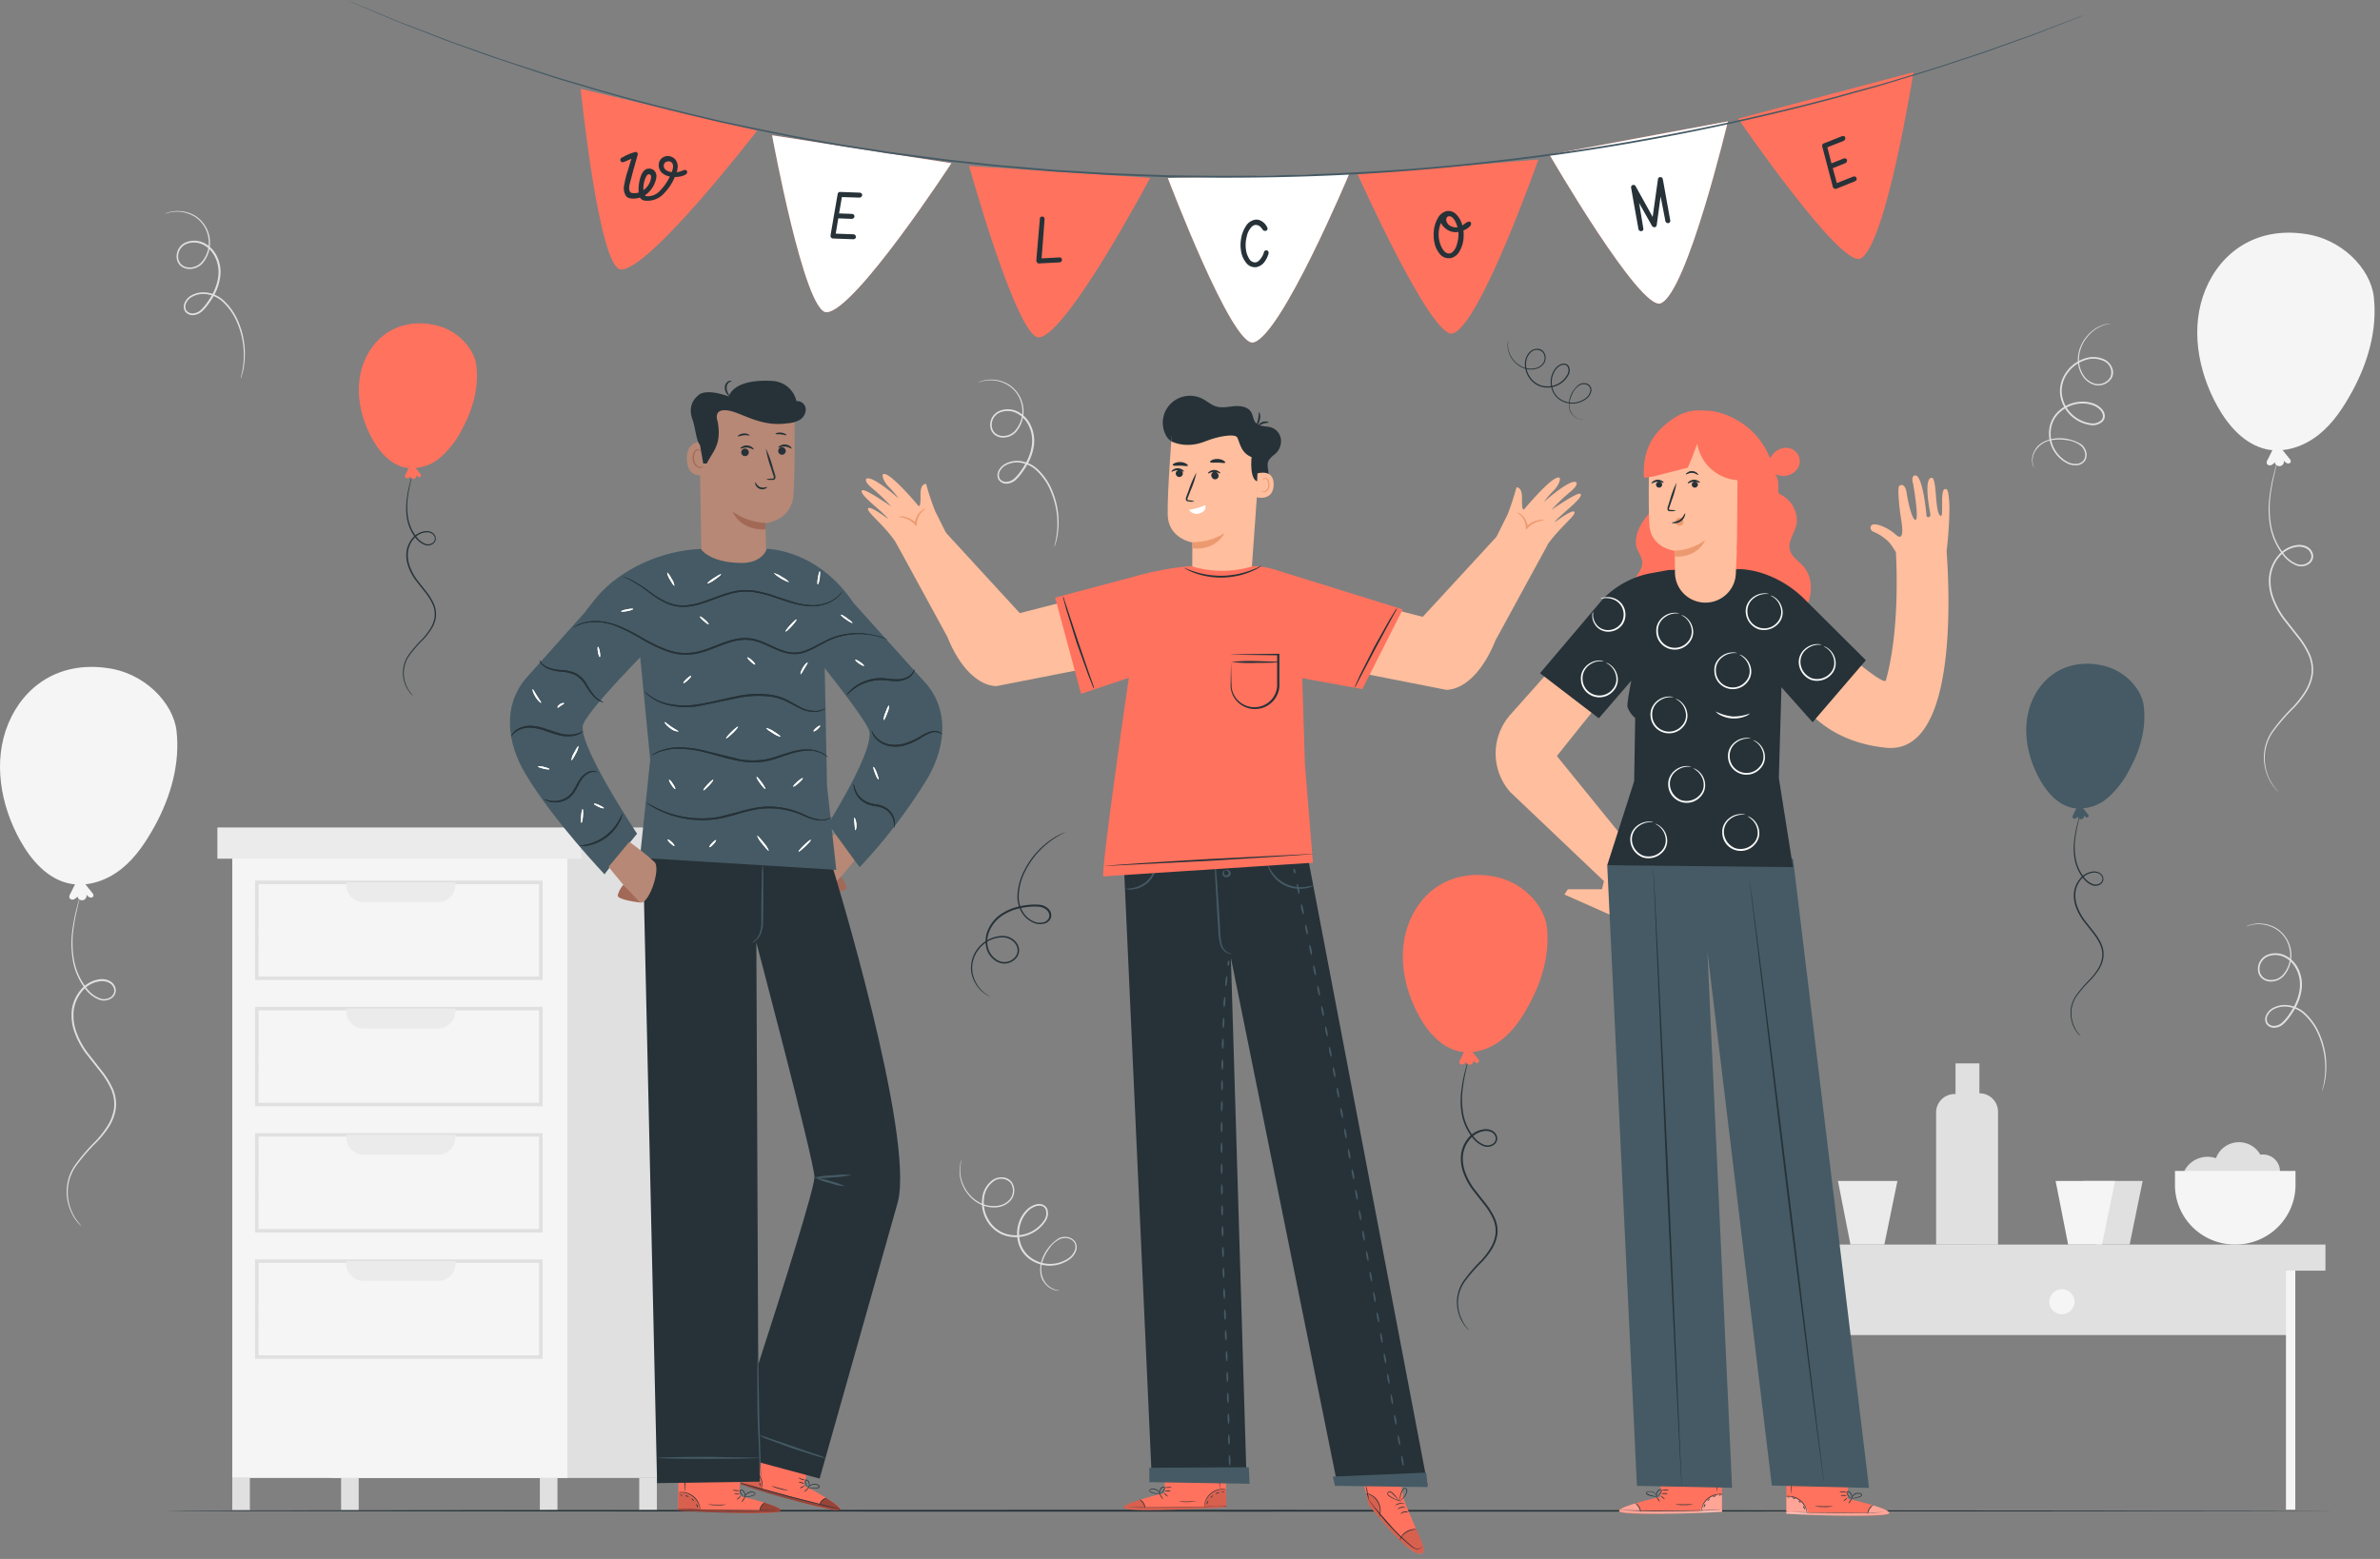 <svg xmlns="http://www.w3.org/2000/svg" xmlns:xlink="http://www.w3.org/1999/xlink" width="319" height="209" fill="none" xmlns:v="https://vecta.io/nano"><rect width="100%" height="100%" fill="#808080" stroke="none"/><style><![CDATA[.B{fill:#263238}.C{fill:#ff725e}.D{fill:#e0e0e0}.E{fill:#fff}.F{fill:#f5f5f5}.G{fill:#ffbe9d}.H{fill:#eb996e}.I{fill:#ebebeb}.J{fill:#455a64}.K{opacity:.16}.L{opacity:.36}.M{fill:#b78876}.N{fill:#a36957}]]></style><path d="M306.704 168.603h-60.68v10.383h60.68v-10.383zm-13.952-11.575c.371-.757 1.01-1.354 1.796-1.677s1.663-.35 2.468-.076a3.23 3.23 0 0 1 1.093-1.478c.5-.378 1.099-.605 1.727-.655s1.256.081 1.81.376 1.011.742 1.316 1.288a2.29 2.29 0 0 1 1.269.162c.399.173.739.456.98.815s.373.779.38 1.211a2.23 2.23 0 0 1-.341 1.221" class="D"/><path d="M299.574 166.853a8.13 8.13 0 0 1-3.088-.609c-.978-.402-1.867-.991-2.615-1.734s-1.341-1.624-1.745-2.594-.609-2.01-.606-3.059v-1.875h16.156v1.875c0 1.053-.21 2.094-.618 3.066s-1.004 1.854-1.757 2.597a8.07 8.07 0 0 1-2.628 1.731c-.983.401-2.036.605-3.099.602z" class="F"/><g class="D"><path d="M285.442 166.853h-4.544l-1.682-8.53h7.974l-1.748 8.53z"/><path d="M311.689 166.853h-71.526v3.499h71.526v-3.499z"/></g><path d="M252.567 166.853h-4.544l-1.677-8.53h7.974l-1.753 8.53z" class="I"/><path d="M281.741 166.853h-4.543l-1.677-8.53h7.973l-1.753 8.53z" class="F"/><path d="M259.503 166.853v-17.708c-.001-.325.063-.647.188-.947s.309-.573.541-.803.508-.413.811-.537.628-.189.956-.189h.105v-4.103h3.202v4.005c.329 0 .654.064.957.188a2.51 2.51 0 0 1 .811.537 2.48 2.48 0 0 1 .54.803c.126.301.19.623.189.948v17.82l-8.3-.014z" class="D"/><path d="M246.346 170.347h-1.251v32.049h1.251v-32.049zm61.301 0h-1.251v32.049h1.251v-32.049zm-31.283 5.848c.937 0 1.696-.752 1.696-1.679s-.759-1.679-1.696-1.679-1.696.752-1.696 1.679.759 1.679 1.696 1.679z" class="F"/><path d="M89.386 114.081H44.463v84.062h44.923v-84.062z" class="D"/><path d="M76.054 114.081H31.131v84.062h44.923v-84.062z" class="F"/><use xlink:href="#B" class="D"/><path d="M46.41 118.292h14.635v.333c0 .616-.247 1.206-.687 1.641s-1.036.68-1.658.68H48.75c-.622 0-1.218-.244-1.658-.68s-.687-1.025-.687-1.641v-.333h.005z" class="I"/><path d="M72.728 148.311H34.187v-13.324h38.541v13.324zm-38.086-.469h37.613v-12.386H34.661l-.019 12.386z" class="D"/><use xlink:href="#C" class="I"/><use xlink:href="#B" y="33.85" class="D"/><use xlink:href="#C" y="16.925" class="I"/><use xlink:href="#B" y="50.775" class="D"/><g class="I"><use xlink:href="#C" y="33.85"/><path d="M77.935 110.934H29.136v4.188h48.798v-4.188z"/></g><path d="M92.603 110.934H77.93v4.188h14.673v-4.188zM33.49 198.143h-2.359v4.296h2.359v-4.296zm14.588 0h-2.359v4.296h2.359v-4.296zm26.64 0h-2.359v4.296h2.359v-4.296zm13.322 0h-2.359v4.296h2.359v-4.296zm217.395-91.96c-.16-.129-.307-.272-.441-.426-.388-.438-.707-.932-.947-1.464-.393-.848-.601-1.768-.612-2.701-.007-1.243.357-2.46 1.047-3.498a25.55 25.55 0 0 1 2.9-3.386 13.52 13.52 0 0 0 1.506-1.942c.469-.723.78-1.534.915-2.382a4.89 4.89 0 0 0-.412-2.626 10.99 10.99 0 0 0-1.512-2.406l-1.847-2.345a11.11 11.11 0 0 1-1.483-2.711 6.74 6.74 0 0 1-.408-3.067 5.23 5.23 0 0 1 1.213-2.753c.638-.778 1.554-1.282 2.559-1.407a2.27 2.27 0 0 1 1.421.286 1.52 1.52 0 0 1 .512.524 1.49 1.49 0 0 1 .203.7 1.31 1.31 0 0 1-.222.678 1.33 1.33 0 0 1-.545.466 1.8 1.8 0 0 1-1.346.131c-.808-.293-1.506-.825-1.999-1.524a8.82 8.82 0 0 1-1.72-4.089 13.06 13.06 0 0 1-.028-3.667c.114-.915.28-1.823.497-2.72l.431-1.693.128-.436a.88.88 0 0 1 .048-.15c-.003.052-.01.104-.024.155l-.104.446-.384 1.698a24.98 24.98 0 0 0-.474 2.715 13.1 13.1 0 0 0 .066 3.625 8.57 8.57 0 0 0 1.706 3.991 4.04 4.04 0 0 0 1.895 1.444 1.58 1.58 0 0 0 1.185-.117c.182-.084.339-.216.452-.381s.18-.358.192-.557c-.01-.209-.071-.412-.178-.592a1.28 1.28 0 0 0-.438-.44 2.07 2.07 0 0 0-1.274-.248c-.941.12-1.8.593-2.398 1.322a4.99 4.99 0 0 0-1.156 2.622c-.096 1.002.04 2.013.398 2.955a11.1 11.1 0 0 0 1.45 2.654l1.843 2.345c.613.752 1.129 1.578 1.535 2.457a5.12 5.12 0 0 1 .417 2.748 6.28 6.28 0 0 1-.948 2.467c-.451.701-.966 1.358-1.539 1.965a25.73 25.73 0 0 0-2.905 3.344 6.19 6.19 0 0 0-1.056 3.405c-.002.92.19 1.83.564 2.673a6.06 6.06 0 0 0 .914 1.472l.403.441z" class="D"/><g class="F"><path d="M308.723 31.327c-6.349-.844-11.02 2.448-13.105 7.466s-1.061 10.903 1.583 15.659c1.468 2.645 3.667 5.159 6.632 5.792 2.445.497 5.018-.422 6.96-1.97s3.317-3.667 4.506-5.843c2.103-3.874 3.359-8.254 2.871-12.624-.427-3.827-4.392-7.911-9.476-8.479"/><path d="M304.876 59.831c-.232.324-.744 1.459-.948 1.815-.053.078-.088.167-.103.26s-.009.188.018.279c.059.088.147.153.248.185a.48.48 0 0 0 .311-.007c.198-.085.371-.219.502-.389a.61.61 0 0 0 .257.413.62.62 0 0 0 .231.097c.083.016.168.015.25-.003s.161-.053.229-.102.125-.112.167-.184.069-.152.079-.235.001-.167-.024-.247a1.06 1.06 0 0 0 .474.408c.204.061.474-.047.474-.258a.52.52 0 0 0-.161-.356l-1.256-1.562"/></g><path d="M10.929 164.401c-.158-.131-.305-.274-.441-.427-.388-.44-.707-.935-.948-1.468a6.59 6.59 0 0 1-.606-2.696 6.24 6.24 0 0 1 1.028-3.485c.865-1.212 1.835-2.346 2.9-3.391.56-.599 1.065-1.247 1.507-1.936.47-.724.78-1.537.91-2.387a4.94 4.94 0 0 0-.407-2.627 11.47 11.47 0 0 0-1.511-2.401l-1.848-2.345c-.62-.839-1.119-1.759-1.483-2.734-.372-.976-.511-2.024-.407-3.062.123-1.015.545-1.973 1.213-2.753.637-.776 1.551-1.28 2.554-1.407a2.28 2.28 0 0 1 1.421.291c.211.131.387.31.512.524s.195.454.204.7c-.011.242-.089.476-.224.677a1.34 1.34 0 0 1-.544.467 1.83 1.83 0 0 1-1.35.127c-.806-.293-1.502-.823-1.995-1.519a8.74 8.74 0 0 1-1.696-4.085 13.23 13.23 0 0 1-.033-3.663c.119-.912.288-1.817.507-2.71l.436-1.693.123-.437a.56.56 0 0 1 .052-.145.65.65 0 0 1-.029.155c0 .112-.057.258-.099.441l-.388 1.702a26.06 26.06 0 0 0-.474 2.715 13.4 13.4 0 0 0 .066 3.621 8.65 8.65 0 0 0 1.71 3.995c.467.661 1.129 1.164 1.895 1.44a1.59 1.59 0 0 0 1.189-.117c.183-.084.339-.216.453-.381a1.1 1.1 0 0 0 .192-.557 1.25 1.25 0 0 0-.177-.59 1.26 1.26 0 0 0-.438-.437c-.386-.222-.837-.309-1.279-.249-.94.121-1.797.592-2.397 1.318a5.02 5.02 0 0 0-1.151 2.626 6.55 6.55 0 0 0 .398 2.955c.359.946.846 1.839 1.45 2.654l1.843 2.345c.615.752 1.13 1.577 1.535 2.457a5.17 5.17 0 0 1 .417 2.744c-.136.881-.459 1.723-.948 2.471a13.35 13.35 0 0 1-1.535 1.918c-1.062 1.032-2.032 2.152-2.899 3.349a6.11 6.11 0 0 0-1.056 3.404 6.6 6.6 0 0 0 .559 2.659 6.19 6.19 0 0 0 .914 1.473l.379.474z" class="D"/><g class="F"><path d="M14.217 89.54c-6.349-.844-11.02 2.453-13.104 7.466s-1.061 10.908 1.582 15.658c1.469 2.645 3.667 5.187 6.633 5.792 2.44.497 5.017-.422 6.955-1.97s3.316-3.667 4.51-5.838c2.099-3.878 3.354-8.254 2.871-12.629-.426-3.827-4.392-7.907-9.475-8.479"/><path d="M10.351 118.048c-.237.324-.744 1.454-.948 1.815a.62.62 0 0 0-.081.539c.059.088.147.153.248.186s.211.029.311-.007c.196-.089.369-.222.502-.39a.63.63 0 0 0 .274.4c.141.093.314.126.479.093.162-.044.3-.15.383-.294a.62.62 0 0 0 .062-.475 1.07 1.07 0 0 0 .474.403c.204.066.474-.042.474-.253a.57.57 0 0 0-.161-.361l-1.232-1.543"/></g><path d="M272.659 62.729a1.58 1.58 0 0 1-.246-.596c-.117-.616.001-1.252.332-1.787.748-1.496 3.681-2.303 6.215-.779a1.93 1.93 0 0 1 .64.938c.065.193.09.397.075.6a1.52 1.52 0 0 1-.165.582 1.37 1.37 0 0 1-.438.46c-.18.117-.385.191-.6.216-.431.051-.869-.01-1.269-.178a4.52 4.52 0 0 1-1.986-1.843c-.456-.801-.652-1.721-.563-2.636.076-1.001.536-1.935 1.284-2.612a4.76 4.76 0 0 1 2.804-1.229 4.27 4.27 0 0 1 1.592.15 2.8 2.8 0 0 1 1.398.839 1.52 1.52 0 0 1 .374.769 1.06 1.06 0 0 1-.032.445 1.09 1.09 0 0 1-.209.395 1.9 1.9 0 0 1-.738.451 1.92 1.92 0 0 1-.864.079c-1.097-.139-2.112-.65-2.871-1.448a4.7 4.7 0 0 1-1.288-2.923 4.46 4.46 0 0 1 .947-2.884 4.81 4.81 0 0 1 2.402-1.688c.453-.156.935-.216 1.413-.177a3.45 3.45 0 0 1 1.363.406c.401.246.709.615.877 1.05.085.212.125.438.117.666a1.63 1.63 0 0 1-.164.656c-.222.367-.551.657-.944.834a2.12 2.12 0 0 1-1.255.151 2.81 2.81 0 0 1-1.047-.493 2.77 2.77 0 0 1-.753-.872c-.358-.596-.551-1.276-.559-1.97-.009-.615.107-1.226.341-1.796.368-.913.985-1.706 1.781-2.293a4.34 4.34 0 0 1 1.687-.755c.212-.045.428-.07.644-.075 0 0-.222.028-.63.122a4.45 4.45 0 0 0-1.644.783c-.356.27-.675.585-.947.938-.33.404-.591.859-.773 1.346a4.51 4.51 0 0 0-.312 1.745 3.83 3.83 0 0 0 .549 1.876c.177.316.418.592.708.81a2.61 2.61 0 0 0 .979.456 1.91 1.91 0 0 0 1.132-.136c.354-.159.651-.423.848-.755.153-.381.161-.804.021-1.19s-.416-.708-.779-.906c-.395-.21-.83-.336-1.277-.37a3.25 3.25 0 0 0-1.319.173c-.911.289-1.708.853-2.279 1.613a4.19 4.19 0 0 0-.891 2.734 4.48 4.48 0 0 0 1.223 2.76 4.57 4.57 0 0 0 2.71 1.376 1.7 1.7 0 0 0 .75-.062 1.68 1.68 0 0 0 .647-.379c.075-.09.13-.194.162-.307a.82.82 0 0 0 .023-.345 1.31 1.31 0 0 0-.313-.647 2.58 2.58 0 0 0-1.283-.764c-.488-.139-.997-.189-1.502-.145a4.56 4.56 0 0 0-2.663 1.168 3.71 3.71 0 0 0-1.218 2.457 4.25 4.25 0 0 0 .525 2.507 4.31 4.31 0 0 0 1.873 1.765 2.29 2.29 0 0 0 1.165.169 1.18 1.18 0 0 0 .519-.176 1.15 1.15 0 0 0 .381-.391c.083-.159.133-.334.147-.512a1.32 1.32 0 0 0-.066-.529 1.74 1.74 0 0 0-.573-.849c-.542-.394-1.179-.64-1.848-.713a6.13 6.13 0 0 0-1.8-.028 3.25 3.25 0 0 0-1.349.452c-.41.248-.758.584-1.02.983-.328.514-.458 1.129-.365 1.73a3.1 3.1 0 0 0 .194.586zM142.041 173.001a1.63 1.63 0 0 1-.645-.037c-.61-.167-1.136-.551-1.478-1.079-1.037-1.317-.474-4.281 2-5.876a1.91 1.91 0 0 1 1.127-.164 1.55 1.55 0 0 1 .577.195c.177.102.332.238.456.401a1.36 1.36 0 0 1 .161 1.219c-.143.405-.389.767-.715 1.05-.728.572-1.614.909-2.541.966s-1.849-.169-2.642-.647c-.876-.506-1.524-1.322-1.815-2.284a4.67 4.67 0 0 1 .104-3.034c.189-.497.47-.955.829-1.35a2.81 2.81 0 0 1 1.374-.882c.282-.082.581-.082.863 0 .144.047.278.123.392.223a1.11 1.11 0 0 1 .271.359c.095.274.125.567.086.856a1.86 1.86 0 0 1-.309.804 4.77 4.77 0 0 1-2.567 1.923c-1.055.327-2.192.283-3.218-.127-.961-.426-1.742-1.169-2.212-2.101-.459-.886-.624-1.891-.474-2.875a3.37 3.37 0 0 1 .456-1.336c.245-.409.574-.762.965-1.037a2.18 2.18 0 0 1 1.336-.324 1.69 1.69 0 0 1 .656.19c.203.108.382.255.524.434a2.07 2.07 0 0 1 .346 1.204c-.012.427-.156.84-.412 1.183-.247.299-.555.544-.903.717a2.83 2.83 0 0 1-1.12.292 4.07 4.07 0 0 1-2.037-.38 4.65 4.65 0 0 1-1.483-1.084 5.19 5.19 0 0 1-1.308-2.588c-.114-.608-.097-1.233.052-1.834.051-.208.122-.411.213-.605 0 0-.071.211-.165.614-.125.596-.125 1.21 0 1.806a5.08 5.08 0 0 0 .426 1.238c.224.47.523.9.886 1.276.41.435.903.787 1.45 1.036.612.276 1.286.391 1.956.333a2.62 2.62 0 0 0 1.049-.269 2.6 2.6 0 0 0 .846-.669 1.87 1.87 0 0 0 .053-2.153c-.279-.303-.661-.495-1.073-.539a1.71 1.71 0 0 0-1.164.3c-.363.261-.667.593-.893.977a3.17 3.17 0 0 0-.419 1.251c-.133.936.032 1.891.474 2.729.447.883 1.188 1.585 2.099 1.989.97.385 2.046.427 3.044.118a4.53 4.53 0 0 0 2.432-1.816 1.64 1.64 0 0 0 .272-.694c.036-.248.014-.502-.063-.741a.83.83 0 0 0-.512-.469 1.35 1.35 0 0 0-.725 0 2.57 2.57 0 0 0-1.255.807 4.1 4.1 0 0 0-.782 1.275c-.355.924-.392 1.938-.104 2.884a3.76 3.76 0 0 0 1.701 2.158 4.37 4.37 0 0 0 2.509.626c.881-.049 1.726-.362 2.423-.898.3-.262.528-.594.663-.966a1.16 1.16 0 0 0-.128-1.051c-.108-.143-.243-.263-.399-.353a1.35 1.35 0 0 0-.506-.172 1.79 1.79 0 0 0-1.028.14 3.83 3.83 0 0 0-1.45 1.337c-.351.485-.625 1.022-.81 1.59-.166.448-.229.927-.183 1.401a3.16 3.16 0 0 0 .448 1.342 2.58 2.58 0 0 0 1.422 1.084c.195.053.395.089.597.107zm-.716-99.683a.36.36 0 0 1 0-.131l.095-.375c.113-.482.195-.971.246-1.463a10.95 10.95 0 0 0-.772-5.346 7.94 7.94 0 0 0-2.113-3.058 4.03 4.03 0 0 0-1.852-.886c-.721-.147-1.471-.037-2.118.309a1.86 1.86 0 0 0-.768.769 1.05 1.05 0 0 0-.158.505 1.03 1.03 0 0 0 .111.517c.101.153.243.275.411.352a1 1 0 0 0 .537.084 1.69 1.69 0 0 0 1.037-.469c.3-.285.57-.599.806-.938a10.25 10.25 0 0 0 .682-1.069 6.73 6.73 0 0 0 .829-2.42c.241-1.698-.521-3.536-1.99-4.286a2.73 2.73 0 0 0-2.293-.112c-.342.151-.63.403-.824.72s-.285.687-.261 1.057a1.43 1.43 0 0 0 .403.938 1.54 1.54 0 0 0 .947.422c.339.03.68-.021.994-.149a2.11 2.11 0 0 0 .811-.587 3.96 3.96 0 0 0 .837-1.634 3.94 3.94 0 0 0 .007-1.832 4.03 4.03 0 0 0-1.663-2.49 4.42 4.42 0 0 0-2.194-.755 4.31 4.31 0 0 0-1.478.15l-.502.155c.149-.085.308-.152.474-.202a4.12 4.12 0 0 1 1.501-.197 4.49 4.49 0 0 1 2.27.736 4.32 4.32 0 0 1 1.21 1.27c.311.501.516 1.059.601 1.641a4.27 4.27 0 0 1-.108 1.742 4.3 4.3 0 0 1-.798 1.556 2.33 2.33 0 0 1-.893.646 2.34 2.34 0 0 1-1.092.165 1.76 1.76 0 0 1-1.062-.469c-.289-.292-.457-.68-.473-1.088a2.06 2.06 0 0 1 .279-1.177 2.02 2.02 0 0 1 .948-.825c.399-.166.831-.242 1.263-.223a2.94 2.94 0 0 1 1.238.335c.785.419 1.402 1.091 1.748 1.904.367.818.5 1.72.384 2.607a6.99 6.99 0 0 1-.862 2.509c-.209.379-.443.744-.701 1.093a6.14 6.14 0 0 1-.834.98 1.94 1.94 0 0 1-1.189.539 1.24 1.24 0 0 1-.66-.115 1.23 1.23 0 0 1-.501-.439c-.1-.195-.149-.411-.14-.63s.073-.431.187-.618a2.08 2.08 0 0 1 .863-.858 3.37 3.37 0 0 1 2.264-.324 4.25 4.25 0 0 1 1.943.938c.959.866 1.695 1.946 2.146 3.151a10.88 10.88 0 0 1 .706 5.421 7.77 7.77 0 0 1-.479 1.951zm169.909 72.948c.002-.045.01-.089.023-.132 0-.098.057-.225.095-.375.115-.483.199-.974.251-1.468.188-1.817-.077-3.653-.772-5.346a7.96 7.96 0 0 0-2.118-3.057c-.529-.45-1.167-.754-1.852-.882-.719-.147-1.468-.038-2.113.309-.329.173-.598.44-.772.765a1.08 1.08 0 0 0-.048 1.018c.102.151.245.272.412.349a1.02 1.02 0 0 0 .536.087 1.72 1.72 0 0 0 1.037-.469c.297-.287.565-.601.801-.938.249-.343.477-.7.682-1.07a6.78 6.78 0 0 0 .834-2.424c.242-1.693-.526-3.536-1.99-4.282a2.75 2.75 0 0 0-1.133-.311 2.74 2.74 0 0 0-1.16.194 1.84 1.84 0 0 0-.826.723 1.81 1.81 0 0 0-.264 1.059 1.45 1.45 0 0 0 .408.938c.258.242.593.389.947.417.339.031.681-.019.996-.146a2.12 2.12 0 0 0 .814-.585c.404-.474.69-1.034.835-1.637s.147-1.23.004-1.834c-.205-1.014-.795-1.912-1.649-2.508a4.47 4.47 0 0 0-1.771-.701c-.635-.105-1.285-.072-1.905.096l-.503.159c.15-.086.309-.155.474-.206a4.22 4.22 0 0 1 1.497-.193c.81.033 1.596.286 2.27.732a4.33 4.33 0 0 1 1.209 1.277c.311.503.514 1.063.597 1.647a4.27 4.27 0 0 1-.114 1.746 4.29 4.29 0 0 1-.806 1.558c-.241.283-.547.504-.893.645s-.72.198-1.092.166a1.78 1.78 0 0 1-1.062-.469 1.63 1.63 0 0 1-.473-1.092c-.025-.412.074-.821.284-1.178a2.02 2.02 0 0 1 .947-.825 2.97 2.97 0 0 1 1.264-.219c.432.019.855.132 1.238.332.786.418 1.404 1.09 1.753 1.904a4.86 4.86 0 0 1 .369 2.626 6.94 6.94 0 0 1-.857 2.504 11.02 11.02 0 0 1-.701 1.097 6.65 6.65 0 0 1-.839.981 1.95 1.95 0 0 1-1.184.539 1.25 1.25 0 0 1-.662-.114 1.24 1.24 0 0 1-.504-.439 1.29 1.29 0 0 1-.138-.63 1.28 1.28 0 0 1 .186-.618c.194-.365.494-.664.862-.858.694-.368 1.497-.484 2.269-.328a4.28 4.28 0 0 1 1.943.938c.957.867 1.693 1.947 2.146 3.151.693 1.718.936 3.581.706 5.417-.079.671-.243 1.329-.488 1.96zM32.277 50.733a.48.48 0 0 1 0-.131c0-.098.057-.225.095-.375a11.77 11.77 0 0 0 .246-1.468c.193-1.818-.073-3.655-.772-5.346a7.89 7.89 0 0 0-2.113-3.058 4 4 0 0 0-1.852-.882c-.719-.147-1.468-.038-2.113.309a1.83 1.83 0 0 0-.772.764c-.093.154-.146.328-.155.508s.029.358.107.52a1 1 0 0 0 .412.35c.167.077.352.107.536.087.39-.035.755-.201 1.038-.469.297-.286.566-.6.801-.938.249-.343.477-.7.682-1.069a6.71 6.71 0 0 0 .829-2.425c.242-1.693-.521-3.536-1.985-4.282-.35-.184-.737-.291-1.133-.311a2.74 2.74 0 0 0-1.16.194 1.84 1.84 0 0 0-.826.722c-.195.318-.287.688-.263 1.06a1.44 1.44 0 0 0 .403.938c.26.241.593.389.947.422.339.029.68-.023.995-.151a2.14 2.14 0 0 0 .815-.585 3.97 3.97 0 0 0 .835-1.637c.146-.603.147-1.23.004-1.834a4.04 4.04 0 0 0-1.649-2.509 4.47 4.47 0 0 0-1.771-.701 4.5 4.5 0 0 0-1.905.096l-.502.16a2.38 2.38 0 0 1 .474-.206 4.21 4.21 0 0 1 1.521-.188 4.43 4.43 0 0 1 2.255.718 4.33 4.33 0 0 1 1.211 1.275 4.29 4.29 0 0 1 .6 1.646c.084.583.047 1.178-.11 1.747a4.3 4.3 0 0 1-.802 1.56c-.241.283-.547.504-.893.645s-.72.198-1.092.166a1.81 1.81 0 0 1-1.066-.469 1.65 1.65 0 0 1-.474-1.088 2.09 2.09 0 0 1 .284-1.182c.219-.368.551-.657.948-.825a2.98 2.98 0 0 1 1.264-.219 2.97 2.97 0 0 1 1.238.332 3.89 3.89 0 0 1 1.734 1.895c.368.824.497 1.733.374 2.626-.121.88-.409 1.73-.848 2.504a10.82 10.82 0 0 1-.711 1.097 6.58 6.58 0 0 1-.839.98 1.96 1.96 0 0 1-1.189.539c-.226.023-.454-.017-.659-.114a1.23 1.23 0 0 1-.502-.439c-.099-.195-.146-.412-.138-.63a1.28 1.28 0 0 1 .186-.618c.194-.365.495-.664.862-.858a3.37 3.37 0 0 1 2.265-.324c.719.139 1.389.462 1.942.938a8.07 8.07 0 0 1 2.151 3.151 10.92 10.92 0 0 1 .701 5.417 7.85 7.85 0 0 1-.46 1.965z" class="D"/><path d="M312.541 202.537c0 .066-65.034.122-145.243.122s-145.263-.056-145.263-.122 65.025-.122 145.258-.122l145.248.122z" class="B"/><path d="M237.653 63.278c1.279 1.13.279 2.711.947 2.992.678.327 1.249.837 1.646 1.472a3.92 3.92 0 0 1 .595 2.115c-.033 1.337-1.265 2.542-.948 3.841.233.938 1.161 1.487 1.801 2.209 1.649 1.876 1.184 4.929-.474 6.772s-4.212 2.664-6.685 3.034c-3.591.529-7.257.254-10.726-.807-1.516-.469-3.037-1.107-4.117-2.256s-1.63-2.912-.976-4.347c.474-1.065 1.587-1.984 1.393-3.137-.16-.513-.376-1.006-.645-1.473-.473-1.186-.033-2.551.654-3.634s1.606-2.012 2.203-3.147.82-2.593.076-3.639" class="C"/><path d="M241.798 82.641s10.665 9.708 10.977 8.568c1.711-6.181 1.502-14.139 1.341-17.192-.166-.263-.355-.558-.578-.882a4.04 4.04 0 0 0-.948-.971 6.32 6.32 0 0 0-1.459-.868c-.502-.155-.564-.821-.118-.966s1.829.244 3.094 1.355.81-1.454.658-2.392-.474-3.85-.218-4.117c.374-.389.881-.056 1.005.882s.71 3.728 1.208 3.639-.337-4.844-.337-4.844-.341-.994.228-1.116c1.028-.22 1.53 4.896 1.563 5.384.029.338.569.258.526-.103s-.948-4.732.109-4.966c.801-.178.45 4.221 1.142 5.023s-.076-3.362.696-3.498c.289-.052.512-.052.607 2.396a53.87 53.87 0 0 1-.384 5.9c.474 6.739 1.241 27.341-8.125 26.374-11.053-1.139-13.361-9.848-13.361-9.848l2.374-7.757zm-39.38 23.542c-1.265-1.443-1.958-3.29-1.951-5.201s.714-3.753 1.989-5.186l6.633-7.442 5.77 5.365c-.232.155-6.182 7.64-6.182 7.64l8.314 10.251a5.88 5.88 0 0 1 1.226 2.688c.172.984.089 1.996-.24 2.94l-2.222 5.383-6.079-2.701.474-.703h4.567l.27-1.084-12.569-11.949z" class="G"/><path d="M222.563 200.675l.023-4.328h8.192l.033 6.331-.507.032c-2.26.127-11.503.469-13.014.033-1.687-.511 5.273-2.068 5.273-2.068z" class="C"/><g class="E"><path d="M227.85 202.715a2.81 2.81 0 0 1 1.042-1.73c.537-.422 1.212-.632 1.895-.591v2.265l-2.937.056z" class="L"/><path d="M219.175 201.552s-2.44.699-2.136 1.093 9.66.389 13.786.023v-.178l-10.896.103s-.28-1.022-.754-1.041z" class="L"/></g><g class="B"><path d="M230.868 202.424h-.137l-.408.029-1.488.061-4.917.093a141.41 141.41 0 0 1-4.918-.07l-1.488-.061-.402-.023h-.142.544l1.493.028 4.913.042 4.913-.061 1.492-.038h.545z"/><path d="M219.9 202.753a2.93 2.93 0 0 0-.279-.704 3.64 3.64 0 0 0-.507-.567 1.13 1.13 0 0 1 .592.516c.157.219.226.488.194.755zm2.573-1.407c-.024 0-.138-.127-.261-.315a.92.92 0 0 1-.175-.361c.024 0 .142.122.261.31s.199.366.175.366zm.663-.352c0 .023-.147-.061-.289-.188s-.241-.243-.222-.262.146.061.289.187.241.244.222.263zm.417-.764c-.136.05-.282.07-.426.056-.146.016-.293 0-.432-.047.139-.047.286-.065.432-.052.143-.019.289-.004.426.043z"/><path d="M223.695 199.69c-.14.092-.305.14-.474.136a.85.85 0 0 1-.473-.061 2.68 2.68 0 0 1 .473-.037c.157-.028.315-.04.474-.038zm-1.502.948c-.174.028-.352.028-.526 0-.19-.023-.377-.064-.559-.122a1.44 1.44 0 0 1-.322-.127c-.062-.038-.109-.096-.133-.164-.007-.038-.003-.078.011-.115a.21.21 0 0 1 .07-.091.98.98 0 0 1 .832-.006c.131.059.247.147.34.255s.16.237.197.374v.141c-.046-.171-.126-.33-.237-.469a.95.95 0 0 0-.45-.286.82.82 0 0 0-.319-.042c-.108.007-.214.036-.311.084-.08.061-.047.16.043.211a1.51 1.51 0 0 0 .298.127 4.2 4.2 0 0 0 .54.141l.526.089z"/><path d="M222.056 200.661a.52.52 0 0 1-.062-.361.89.89 0 0 1 .147-.38.52.52 0 0 1 .436-.267.21.21 0 0 1 .13.09c.03.045.041.1.031.154-.011.082-.04.16-.085.229-.072.115-.156.222-.251.319a.79.79 0 0 1-.299.211s.105-.093.247-.262c.085-.095.16-.199.222-.31.071-.112.119-.309 0-.333s-.265.118-.346.221c-.072.101-.122.216-.146.337-.017.117-.025.234-.024.352zm8.869-.3h-.606c-.483.059-.94.247-1.322.544s-.661.701-.82 1.154c-.128.347-.137.581-.156.581a.5.5 0 0 1 0-.164 2.07 2.07 0 0 1 .085-.441 2.56 2.56 0 0 1 .829-1.21c.395-.308.873-.492 1.374-.53.158-.016.316-.016.474 0 .085.043.142.057.142.066zm-.858-3.63c.059.553.085 1.109.076 1.665.026.557.016 1.114-.028 1.67a15.79 15.79 0 0 1-.071-1.67 15.16 15.16 0 0 1 .023-1.665zm-3.093 4.929a4.75 4.75 0 0 1-1.194.117 4.43 4.43 0 0 1-1.199-.094c0-.028.54 0 1.199 0l1.194-.023z"/><path d="M228.599 201.655c.023 0-.043.113-.095.235s-.085.23-.114.225-.042-.127 0-.267.175-.211.209-.193zm.587-.745s-.033.103-.118.187-.171.141-.19.117.033-.103.119-.187.17-.15.189-.117zm.862-.343c0 .028-.113.028-.232.071s-.208.103-.227.084.047-.131.194-.178.275-.005.265.023zm.621-.159c0 .028-.038.07-.109.094s-.128.028-.137 0 .033-.071.104-.094.128-.028.142 0z"/></g><path d="M247.668 200.933v-4.328h-8.215l-.033 6.335.511.033c2.26.122 11.499.469 13.01.028 1.687-.511-5.273-2.068-5.273-2.068z" class="C"/><g class="E"><path d="M242.385 202.973a2.81 2.81 0 0 0-1.047-1.73 2.79 2.79 0 0 0-1.895-.591v2.27l2.942.051z" class="L"/><path d="M251.06 201.815s2.435.698 2.132 1.097-9.655.385-13.782 0v-.178l10.897.103s.275-1.022.753-1.022z" class="L"/></g><g class="B"><path d="M239.363 202.682h.142l.403.024 1.487.065 4.918.09 4.918-.071 1.487-.061h.408.137-.545l-1.487.028-4.918.043-4.913-.061-1.492-.033h-.403l-.142-.024z"/><path d="M250.331 203.011a3.71 3.71 0 0 1 .279-.704 2.91 2.91 0 0 1 .512-.563c-.258.089-.471.272-.597.512-.154.22-.223.488-.194.755zm-2.573-1.407s.142-.127.261-.31.198-.352.175-.366-.138.127-.261.31c-.084.108-.144.233-.175.366zm-.659-.347s.147-.066.289-.193.237-.243.223-.262-.151.065-.289.187-.246.244-.223.268zm-.421-.769c.136.049.282.069.426.056a1.05 1.05 0 0 0 .431-.042.95.95 0 0 0-.426-.057c-.145-.019-.293-.004-.431.043z"/><path d="M246.536 199.939c.14.092.305.141.473.141.161.021.325-.001.474-.066-.156-.026-.315-.037-.474-.033-.156-.028-.314-.042-.473-.042zm1.487.938a1.6 1.6 0 0 0 .526 0 4.02 4.02 0 0 0 .564-.122 1.96 1.96 0 0 0 .322-.131c.062-.037.108-.096.128-.165.009-.038.006-.078-.008-.115s-.04-.068-.072-.091c-.2-.101-.43-.129-.649-.079a.95.95 0 0 0-.545.356c-.081.102-.139.221-.171.347-.012.046-.012.094 0 .14.056-.158.138-.307.242-.44.118-.138.275-.239.45-.291a.81.81 0 0 1 .625.042c.085.061.052.16-.042.216a1.64 1.64 0 0 1-.294.122c-.178.061-.36.108-.545.14-.313.071-.531.071-.531.071z"/><path d="M248.175 200.924a.52.52 0 0 0 .062-.366c-.019-.135-.068-.265-.143-.38-.046-.077-.11-.141-.186-.188a.57.57 0 0 0-.254-.079c-.053.013-.099.046-.129.091s-.041.099-.032.153a.55.55 0 0 0 .09.229c.067.117.15.224.246.319.082.094.187.166.303.211 0 0-.104-.093-.251-.258a1.71 1.71 0 0 1-.218-.314c-.076-.112-.123-.309 0-.333s.266.117.346.221a.85.85 0 0 1 .147.342 1.88 1.88 0 0 1 .019.352zm-8.864-.305s.232-.024.601.023a2.61 2.61 0 0 1 1.322.54 2.67 2.67 0 0 1 .824 1.153c.124.347.138.582.157.582a.75.75 0 0 0 0-.164 2.01 2.01 0 0 0-.09-.436 2.47 2.47 0 0 0-.829-1.21c-.393-.312-.872-.498-1.374-.535-.15-.015-.301-.015-.45 0-.056.006-.111.022-.161.047zm.852-3.63c-.058.553-.082 1.109-.071 1.665a14.08 14.08 0 0 0 0 1.669c.059-.552.083-1.109.071-1.664.034-.556.034-1.114 0-1.67zm3.094 4.929c.391.089.793.129 1.194.117a4.43 4.43 0 0 0 1.199-.094c0-.028-.536 0-1.194 0s-1.17-.051-1.199-.023z"/><path d="M241.651 201.913l.1.235c.056.122.085.229.113.225s.038-.127 0-.268-.194-.211-.213-.192zm-.602-.745a.56.56 0 0 0 .114.187c.081.085.171.141.19.122s-.034-.103-.119-.192-.166-.136-.185-.117zm-.867-.343c0 .028.114.028.233.071s.208.103.232.084-.048-.127-.199-.178-.275 0-.266.023zm-.615-.159c0 .023.037.065.104.089s.132.028.142 0-.038-.066-.104-.094-.133-.023-.142.005z"/></g><path d="M215.423 116.003l3.98 83.2 12.754.262-3.307-71.892 8.637 71.587 13.028.324-10.195-84.39" class="J"/><path d="M225.41 199.325c-.066 0-.98-18.59-2.037-41.523l-1.791-41.541c.067-.004.981 18.585 2.037 41.527l1.791 41.537zm19.046-.666c-.071 0-2.369-18.051-5.112-40.331l-4.861-40.36c.071-.028 2.369 18.046 5.107 40.331l4.866 40.36zm-20.78-122.246l-2.331.422a12.04 12.04 0 0 0-6.543 3.517l-8.39 9.905 7.884 6.04 4.353-5.041s-.63 3.09-.502 3.564a3.56 3.56 0 0 0 1.024 1.44l-.138 8.479-3.61 11.255 24.897.258-1.895-11.949.35-12.165 4.179 4.69 7.135-8.315-8.054-8.015a14.36 14.36 0 0 0-5.548-3.555 11.54 11.54 0 0 0-3.179-.638" class="B"/><path d="M234.549 95.65a1.48 1.48 0 0 1-.611.38c-.545.222-1.133.322-1.721.291a4 4 0 0 1-1.681-.469c-.224-.109-.419-.27-.568-.469a6.38 6.38 0 0 0 2.26.671c.792.012 1.58-.124 2.321-.403zm-20.04-15.372a1.15 1.15 0 0 1 .436-.174 2.46 2.46 0 0 1 1.283.061 2.32 2.32 0 0 1 .845.468 2.29 2.29 0 0 1 .577.77c.167.366.239.767.211 1.167a2.41 2.41 0 0 1-.372 1.126 2.37 2.37 0 0 1-.914.765c-.366.173-.771.251-1.176.225a2.1 2.1 0 0 1-.932-.289 2.08 2.08 0 0 1-.697-.677 2.12 2.12 0 0 1-.351-1.224c-.007-.162.027-.323.1-.469.023 0 0 .169 0 .469a2.14 2.14 0 0 0 .393 1.14 1.91 1.91 0 0 0 .649.592 1.94 1.94 0 0 0 .848.243 2.18 2.18 0 0 0 1.05-.214 2.16 2.16 0 0 0 .817-.687c.194-.305.311-.652.339-1.012s-.033-.721-.178-1.052c-.12-.272-.295-.517-.515-.718a2.16 2.16 0 0 0-.765-.45c-.386-.139-.8-.184-1.208-.131a3.39 3.39 0 0 1-.44.07zm10.835 2.176c.049.004.097.017.142.038a1.5 1.5 0 0 1 .384.197c.373.26.668.616.854 1.028a2.48 2.48 0 0 1 .202 1.316 2.21 2.21 0 0 1-.535 1.154 2.48 2.48 0 0 1-1.232.808c-.484.139-.999.128-1.477-.031a2.47 2.47 0 0 1-1.196-.86 2.43 2.43 0 0 1-.487-1.381c-.035-.43.054-.861.256-1.243a2.59 2.59 0 0 1 .734-.83c.433-.32.957-.496 1.497-.502a1.67 1.67 0 0 1 .431.042c.095 0 .143.042.143.052s-.209-.028-.569 0a2.58 2.58 0 0 0-1.393.549c-.298.219-.534.51-.687.845a2.14 2.14 0 0 0-.185 1.069c.018.452.175.888.448 1.25s.653.633 1.086.778.9.155 1.339.031.831-.378 1.121-.727c.267-.287.441-.646.503-1.032.052-.339.026-.685-.076-1.013-.143-.486-.434-.917-.834-1.233-.284-.216-.479-.281-.469-.305zm-10.11 6.392a.43.43 0 0 0 .147.038 1.42 1.42 0 0 1 .383.197c.447.302.781.742.948 1.252a2.45 2.45 0 0 1 .114 1.097 2.22 2.22 0 0 1-.536 1.154 2.48 2.48 0 0 1-1.231.808 2.5 2.5 0 0 1-1.478-.031c-.478-.159-.895-.459-1.196-.859a2.44 2.44 0 0 1-.487-1.381 2.21 2.21 0 0 1 .256-1.243 2.59 2.59 0 0 1 .936-.963 2.63 2.63 0 0 1 1.296-.373 1.8 1.8 0 0 1 .426.047c.099.023.147.042.142.047s-.204 0-.564 0c-.509.041-.996.231-1.397.544-.296.222-.531.514-.683.849s-.218.703-.189 1.069c.019.452.177.887.451 1.249a2.26 2.26 0 0 0 1.086.777c.433.145.9.155 1.34.031s.83-.377 1.122-.725a2.05 2.05 0 0 0 .502-1.032 2.34 2.34 0 0 0-.076-1.018c-.144-.485-.435-.914-.834-1.229-.289-.216-.488-.281-.478-.305zm17.894-1.093a.41.41 0 0 0 .142.038 1.5 1.5 0 0 1 .384.197 2.51 2.51 0 0 1 .854 1.029 2.48 2.48 0 0 1 .202 1.316 2.21 2.21 0 0 1-.535 1.154c-.318.387-.747.669-1.232.808s-.999.128-1.477-.031a2.47 2.47 0 0 1-1.196-.859c-.301-.4-.47-.882-.487-1.381-.038-.424.044-.849.237-1.229a2.6 2.6 0 0 1 .734-.83c.433-.32.957-.496 1.497-.502a1.68 1.68 0 0 1 .432.042c.094.023.142.042.142.052s-.209-.028-.569 0a2.58 2.58 0 0 0-1.393.549c-.298.219-.534.51-.687.845s-.216.703-.184 1.069c.018.452.174.888.448 1.25a2.25 2.25 0 0 0 1.085.778 2.28 2.28 0 0 0 1.34.031c.439-.124.83-.378 1.12-.727.267-.288.441-.646.503-1.032a2.23 2.23 0 0 0-.076-1.013c-.143-.486-.434-.917-.834-1.233-.242-.216-.46-.295-.45-.319zm11.318-1.097c.051.004.101.016.147.037a1.75 1.75 0 0 1 .384.197 2.5 2.5 0 0 1 .853 1.029 2.48 2.48 0 0 1 .199 1.316 2.18 2.18 0 0 1-.536 1.154 2.6 2.6 0 0 1-1.236.784 2.62 2.62 0 0 1-1.469-.006 2.63 2.63 0 0 1-1.173-.878 2.59 2.59 0 0 1-.514-1.364 2.27 2.27 0 0 1 .261-1.243 2.42 2.42 0 0 1 .734-.825c.43-.322.953-.5 1.493-.507a1.88 1.88 0 0 1 .431.042c.095.028.142.042.142.052s-.208-.023-.569 0c-.509.042-.993.233-1.392.549-.298.219-.535.51-.687.845a2.15 2.15 0 0 0-.185 1.069 2.38 2.38 0 0 0 .474 1.231 2.4 2.4 0 0 0 1.061.795 2.39 2.39 0 0 0 1.331.012 2.38 2.38 0 0 0 1.128-.701c.267-.29.443-.65.507-1.037a2.33 2.33 0 0 0-.076-1.013 2.47 2.47 0 0 0-.834-1.233c-.289-.211-.483-.281-.474-.305zm-7.116-6.814c.05.004.098.017.142.038.136.05.265.116.384.197.449.303.782.745.948 1.257a2.36 2.36 0 0 1 .113 1.093 2.21 2.21 0 0 1-.535 1.154c-.328.374-.758.647-1.239.784a2.62 2.62 0 0 1-1.471-.01 2.62 2.62 0 0 1-1.17-.876 2.58 2.58 0 0 1-.512-1.361c-.035-.43.054-.861.256-1.243a2.61 2.61 0 0 1 .937-.959c.391-.233.838-.362 1.295-.372.143-.003.286.011.426.042.099 0 .147.042.147.052s-.209-.023-.569 0a2.57 2.57 0 0 0-1.393.549 2.16 2.16 0 0 0-.686.845c-.153.335-.217.703-.185 1.069a2.22 2.22 0 0 0 .45 1.247 2.26 2.26 0 0 0 1.084.776 2.28 2.28 0 0 0 1.337.034 2.27 2.27 0 0 0 1.123-.721c.263-.291.437-.651.502-1.036a2.23 2.23 0 0 0-.076-1.013c-.143-.486-.434-.917-.834-1.233-.289-.216-.483-.267-.474-.309zm-2.378 19.387a.45.45 0 0 0 .147.038 1.43 1.43 0 0 1 .384.197 2.42 2.42 0 0 1 .947 1.252c.122.353.16.728.114 1.097-.061.429-.249.831-.54 1.154a2.48 2.48 0 0 1-1.232.802c-.484.137-.998.126-1.474-.033a2.48 2.48 0 0 1-1.195-.856 2.44 2.44 0 0 1-.491-1.376 2.26 2.26 0 0 1 .26-1.243c.181-.327.431-.61.735-.83a2.61 2.61 0 0 1 1.497-.506 1.81 1.81 0 0 1 .426.047c.095.023.147.038.142.047s-.203-.023-.568 0a2.62 2.62 0 0 0-1.393.544c-.296.222-.531.514-.683.849a2.19 2.19 0 0 0-.189 1.07 2.22 2.22 0 0 0 .448 1.25c.274.362.653.633 1.086.777s.9.156 1.339.031a2.25 2.25 0 0 0 1.121-.727c.266-.288.442-.646.507-1.031a2.31 2.31 0 0 0-.076-1.018 2.43 2.43 0 0 0-.834-1.229c-.289-.216-.488-.281-.478-.305zm-.749 10.199s.053 0 .147.033c.136.05.265.116.384.197a2.53 2.53 0 0 1 .853 1.029 2.5 2.5 0 0 1 .204 1.316 2.22 2.22 0 0 1-.559 1.177c-.319.386-.749.667-1.232.804a2.5 2.5 0 0 1-1.476-.033c-.477-.16-.893-.46-1.193-.86s-.47-.881-.487-1.379c-.037-.43.052-.861.256-1.242.182-.325.432-.607.735-.826.431-.323.956-.501 1.497-.506a1.57 1.57 0 0 1 .426.047c.1 0 .147.037.142.047s-.204-.024-.564 0c-.51.043-.996.234-1.397.548a2.2 2.2 0 0 0-.684.849c-.152.335-.217.703-.188 1.069.039.446.205.872.477 1.23a2.42 2.42 0 0 0 1.063.792 2.4 2.4 0 0 0 1.329.01c.434-.122.825-.365 1.125-.7a2.01 2.01 0 0 0 .507-1.036c.05-.339.024-.685-.076-1.013a2.43 2.43 0 0 0-.834-1.229c-.265-.244-.464-.324-.455-.324zm-12.346 1.013c.049.004.097.017.142.038.136.05.265.116.384.197.448.303.782.745.947 1.257.124.35.163.724.114 1.092a2.21 2.21 0 0 1-.535 1.154c-.328.374-.759.647-1.24.784s-.991.134-1.47-.01c-.467-.176-.873-.479-1.171-.876s-.475-.868-.511-1.361c-.035-.43.054-.861.256-1.243.222-.395.545-.726.937-.959s.837-.362 1.294-.373a1.86 1.86 0 0 1 .427.043c.099 0 .146.042.146.051s-.208-.023-.568 0a2.57 2.57 0 0 0-1.393.549c-.298.219-.534.51-.688.845s-.218.702-.188 1.068c.039.447.204.873.477 1.231a2.42 2.42 0 0 0 1.062.795c.434.127.895.13 1.33.008a2.4 2.4 0 0 0 1.129-.697 2.04 2.04 0 0 0 .502-1.037c.053-.339.027-.685-.075-1.013-.143-.486-.434-.917-.834-1.233-.289-.216-.488-.286-.474-.31zm2.71-16.76a.45.45 0 0 0 .147.038 1.65 1.65 0 0 1 .383.197 2.45 2.45 0 0 1 .948 1.252 2.43 2.43 0 0 1 .109 1.097 2.21 2.21 0 0 1-.535 1.154 2.48 2.48 0 0 1-1.232.802c-.484.137-.998.126-1.475-.033a2.48 2.48 0 0 1-1.194-.856 2.44 2.44 0 0 1-.491-1.376 2.22 2.22 0 0 1 .26-1.243 2.57 2.57 0 0 1 .932-.964 2.6 2.6 0 0 1 1.295-.368c.145-.005.29.009.431.042.095 0 .142.042.142.052s-.208-.028-.568 0a2.59 2.59 0 0 0-1.393.549c-.298.219-.534.51-.687.845a2.14 2.14 0 0 0-.185 1.069c.018.452.174.888.448 1.25a2.26 2.26 0 0 0 1.086.778c.433.145.9.155 1.339.031a2.26 2.26 0 0 0 1.121-.727 1.98 1.98 0 0 0 .507-1.032c.048-.339.021-.685-.081-1.013a2.48 2.48 0 0 0-.829-1.233c-.293-.22-.488-.286-.478-.309zm2.373 9.318a.45.45 0 0 0 .147.037 1.6 1.6 0 0 1 .384.197c.446.304.779.744.948 1.253a2.46 2.46 0 0 1 .109 1.097 2.14 2.14 0 0 1-.536 1.154 2.49 2.49 0 0 1-1.232.802 2.51 2.51 0 0 1-1.474-.033 2.48 2.48 0 0 1-1.194-.856 2.44 2.44 0 0 1-.492-1.377c-.034-.43.057-.861.261-1.242a2.49 2.49 0 0 1 .734-.83 2.56 2.56 0 0 1 1.493-.502c.145-.005.29.009.431.042.095 0 .142.042.142.052s-.209-.029-.569 0a2.59 2.59 0 0 0-1.392.548c-.298.219-.535.51-.687.845a2.14 2.14 0 0 0-.185 1.069 2.37 2.37 0 0 0 .474 1.23 2.42 2.42 0 0 0 1.061.796c.434.129.896.132 1.332.009s.827-.367 1.127-.703a2 2 0 0 0 .507-1.032 2.33 2.33 0 0 0-.076-1.013c-.15-.478-.442-.9-.839-1.21-.284-.244-.483-.31-.474-.333z" fill="#fafafa"/><path d="M224.505 76.784l-.028-2.94s-3.208-.338-3.402-3.484 0-10.406 0-10.406l5.842-2.814 6.419 4.807-.677 14.983c-.047 1.039-.496 2.02-1.255 2.739a4.1 4.1 0 0 1-5.692-.05 4.02 4.02 0 0 1-1.207-2.834z" class="G"/><g class="B"><path d="M221.966 64.971c0 .08.024.158.068.224a.41.41 0 0 0 .183.149c.075.031.157.038.236.023s.151-.054.208-.11.096-.128.112-.207.008-.159-.023-.233-.083-.137-.15-.181a.41.41 0 0 0-.227-.068c-.053 0-.106.01-.156.031s-.094.05-.132.087-.068.082-.088.131a.39.39 0 0 0-.031.154z"/><path d="M221.369 64.806c.052.052.35-.202.791-.225s.763.188.81.127-.033-.122-.175-.22a1.12 1.12 0 0 0-.654-.169 1.09 1.09 0 0 0-.625.249c-.133.112-.176.216-.147.239zm5.794.568c.225 0 .408-.181.408-.403s-.183-.403-.408-.403-.407.181-.407.403.182.403.407.403z"/><path d="M226.23 64.806c.052.052.35-.202.791-.225s.768.188.81.127-.028-.122-.175-.22a1.12 1.12 0 0 0-.654-.169 1.09 1.09 0 0 0-.625.249c-.147.112-.18.216-.147.239zm-1.587 3.663c-.235.062-.479.082-.72.061a.79.79 0 0 1-.199 0 .29.29 0 0 1-.204-.169c-.041-.156-.027-.321.038-.469l.284-.905a12.1 12.1 0 0 1 .872-2.279 11.91 11.91 0 0 1-.635 2.345l-.303.9c-.053.101-.076.215-.067.328 0 .061.105.08.218.089.243-.008.485.026.716.098z"/></g><path d="M224.477 73.843c1.462-.074 2.871-.562 4.06-1.407 0 0-.867 2.312-4.055 2.181l-.005-.774z" class="H"/><path d="M238.041 64.567v.558l-.327-2.265c-1.734-6.565-7.58-7.789-8.713-7.789-1.236 0-3.368-.638-6.552 2.57-2.62 2.64-2.084 6.425-2.084 6.425l1.184-.173 4.652-1.191c.668-1.407.986-2.485 1.294-3.203a5.82 5.82 0 0 0 1.84 3.365 5.93 5.93 0 0 0 3.551 1.512l-.085 9.412c6.192-1.304 5.24-9.22 5.24-9.22z" class="C"/><path d="M225.51 69.515a.61.61 0 0 0-.773.056c-.093.104-.145.238-.145.377s.052.274.145.377c.101.099.238.154.379.154s.278-.055.379-.154a.57.57 0 0 0 .126-.248c.021-.092.018-.187-.007-.277a.77.77 0 0 0-.336-.441" class="H"/><path d="M225.856 68.835c.028 0 .037.15-.043.361a1.49 1.49 0 0 1-.531.699 1.47 1.47 0 0 1-.852.258c-.233 0-.365-.061-.361-.094.375-.065.736-.188 1.071-.366.498-.352.645-.882.716-.858zm1.752-5.159c-.047.047-.341-.258-.805-.277s-.782.253-.829.202.024-.127.17-.239a1.01 1.01 0 0 1 .673-.206c.242.014.471.106.649.267.133.127.185.235.142.253z" class="B"/><path d="M236.681 63.043a4.73 4.73 0 0 1 .91-2.11 2.37 2.37 0 0 1 .912-.701 2.39 2.39 0 0 1 1.139-.19 1.86 1.86 0 0 1 .779.295c.233.156.427.363.567.605a1.81 1.81 0 0 1 .24.79c.018.278-.028.557-.136.814a2.27 2.27 0 0 1-.923.967c-.399.223-.857.323-1.313.285-.918-.096-1.771-.515-2.402-1.182" class="C"/><g class="G"><path d="M178.853 79.659l11.844 3.039 10.252-11.133c.46-.375 6.467 1.51 6.467 1.51l-6.978 12.789c-1.663 4.169-4.141 6.523-6.548 6.627l-19.424-3.817 4.387-9.013z"/><path d="M200.537 72.043l1.54-3.091c.454-1.181.846-2.385 1.175-3.606 0 0 .805-.174.753 1.609s.313 1.29.313 1.29 3.743-4.502 4.652-4.221c.337.112-.128 1.182-.748 1.759a12.41 12.41 0 0 0-1.289 1.515s3.52-3.142 4.326-2.65c0 0 .393.309-.725 1.238-.928.765-1.799 1.596-2.606 2.486 0 0 3.492-2.434 3.885-2.171.658.436-2.885 2.922-3.468 3.846 0 0 2.629-1.998 2.7-1.355s-3.202 2.893-4.699 6.162l-5.809-2.809z"/></g><path d="M203.351 68.694s.303.056.659.389a2.4 2.4 0 0 1 .549.767 2.38 2.38 0 0 1 .209.917l-.218-.08c.421-.488.997-.819 1.634-.938a1.37 1.37 0 0 1 .773 0c0 .042-.294.033-.735.155-.574.15-1.09.465-1.483.905l-.213.23v-.305a2.48 2.48 0 0 0-.635-1.571c-.303-.3-.563-.436-.54-.469z" class="H"/><g class="G"><path d="M148.531 79.157L136.687 82.2l-10.229-11.138c-.459-.38-6.467 1.515-6.467 1.515l6.979 12.789c1.663 4.169 4.141 6.523 6.547 6.627l19.425-3.817-4.411-9.018z"/><path d="M126.847 71.541l-1.54-3.091c-.453-1.171-.845-2.363-1.175-3.573 0 0-.805-.178-.753 1.609s-.313 1.29-.313 1.29-3.743-4.502-4.652-4.221c-.337.113.128 1.182.748 1.759.47.47.901.977 1.289 1.515 0 0-3.52-3.142-4.326-2.65 0 0-.393.309.725 1.233a25.29 25.29 0 0 1 2.606 2.49s-3.492-2.434-3.885-2.171c-.658.436 2.881 2.922 3.468 3.846 0 0-2.629-1.998-2.7-1.355s3.202 2.894 4.699 6.162l5.809-2.842z"/></g><path d="M124.033 68.192c0 .033-.237.169-.536.507-.39.435-.614.99-.635 1.571v.305l-.213-.23c-.393-.44-.909-.755-1.483-.905-.44-.122-.734-.113-.734-.155a1.37 1.37 0 0 1 .772 0c.634.113 1.21.435 1.635.915l-.218.08a2.38 2.38 0 0 1 .209-.917c.13-.289.316-.55.549-.767.35-.347.649-.436.654-.403z" class="H"/><path d="M168.496 63.77c-.055.135-.067.284-.036.426a.73.73 0 0 0 .212.373c.106.101.24.168.385.192s.295.006.429-.054c.474-.216.592-.877.526-1.407s-.213-1.107.038-1.585a3.57 3.57 0 0 1 .881-.863 2.31 2.31 0 0 0 .611-.877 2.29 2.29 0 0 0 .147-1.055 1.93 1.93 0 0 0-.404-.982 1.97 1.97 0 0 0-.865-.626c-.702-.234-1.588-.066-2.09-.605-.365-.389-.355-.994-.63-1.454-.422-.708-1.393-.872-2.222-.802s-1.682.281-2.478.038c-.668-.202-1.194-.694-1.81-1.018-.672-.348-1.438-.479-2.19-.376a3.66 3.66 0 0 0-2.004.952c-.552.516-.927 1.19-1.074 1.927s-.057 1.502.256 2.186a2.28 2.28 0 0 0 1.071 1.163" class="B"/><path d="M167.667 77.759l-7.841-.619c-.052-.905 0-4.413 0-4.413s-3.264-.502-3.316-3.752.549-10.631.549-10.631c1.854-.79 3.888-1.077 5.89-.829s3.903 1.019 5.504 2.236l.474.366-1.26 17.643z" class="G"/><g class="B"><path d="M158.386 63.826a.47.47 0 0 0 .154-.324c.007-.124-.037-.245-.121-.337a.48.48 0 0 0-.149-.11c-.057-.027-.118-.042-.181-.045a.48.48 0 0 0-.184.027c-.059.021-.113.053-.159.095-.093.084-.148.2-.154.324s.037.245.121.337a.47.47 0 0 0 .149.11.48.48 0 0 0 .18.045c.063.003.126-.006.184-.027s.114-.053.16-.095z"/><path d="M157.021 63.235c.052.056.37-.188.82-.192s.777.23.829.174-.028-.127-.171-.235c-.19-.138-.422-.211-.658-.206s-.465.08-.654.22c-.128.113-.189.216-.166.239zm5.553.08c-.107.065-.183.169-.212.289s-.009.247.056.353c.024.064.062.121.112.169s.108.084.173.106a.48.48 0 0 0 .203.024.47.47 0 0 0 .194-.062.46.46 0 0 0 .15-.138c.039-.056.065-.12.077-.187a.46.46 0 0 0-.01-.202.47.47 0 0 0-.094-.179c-.031-.054-.072-.101-.122-.139a.47.47 0 0 0-.166-.082.48.48 0 0 0-.185-.012c-.062.008-.122.028-.176.059z"/><path d="M161.906 63.47c.047.056.369-.188.819-.192s.777.23.825.174-.029-.127-.171-.234a1.07 1.07 0 0 0-.635-.216c-.236.003-.465.08-.653.22-.162.122-.214.248-.185.248zm-1.805 3.752c-.232-.09-.477-.14-.725-.15-.119 0-.213-.042-.218-.103-.005-.116.023-.231.08-.333l.356-.905c.339-.764.598-1.561.772-2.378a12.39 12.39 0 0 0-1.009 2.289l-.336.91c-.073.145-.096.31-.067.469a.31.31 0 0 0 .204.183.85.85 0 0 0 .199.028 2.15 2.15 0 0 0 .744-.009z"/></g><path d="M161.56 67.714c-.702.308-1.443.521-2.203.633.156.229.385.4.65.485a1.26 1.26 0 0 0 .814-.016c.976-.333.739-1.102.739-1.102z" class="E"/><path d="M159.835 72.68a7.67 7.67 0 0 0 4.264-1.196s-1.004 2.321-4.264 2.031v-.835z" class="H"/><path d="M156.993 59.16s1.895 1.093 4.581 0c1.758-.713 3.757-.975 4.169-.61s.37 2.101 2.009 2.729c0 0-.36 3.283.971 3.283s.886-5.159.886-5.159l-3.122-1.805-3.491-.938-3.369.22-2.634.492v1.787z" class="B"/><path d="M168.539 63.47c.057-.023 2.245-.657 2.174 1.552s-2.297 1.679-2.302 1.618.128-3.17.128-3.17z" class="G"/><path d="M169.121 65.815a.74.74 0 0 0 .105.061c.045.019.094.03.144.03a.37.37 0 0 0 .145-.03.94.94 0 0 0 .353-.355c.084-.148.125-.315.12-.484a1.22 1.22 0 0 0-.094-.553c-.018-.07-.053-.134-.102-.187s-.11-.094-.178-.118c-.044-.014-.092-.011-.134.007a.19.19 0 0 0-.098.092c-.033.061 0 .103-.033.108s-.048-.037-.024-.131c.013-.053.045-.1.09-.131.063-.044.141-.063.218-.052.091.021.175.065.244.127s.12.141.149.229a1.26 1.26 0 0 1 .114.619.99.99 0 0 1-.153.559 1 1 0 0 1-.444.379c-.06.015-.122.017-.183.006s-.118-.036-.168-.072c-.071-.028-.08-.08-.071-.103z" class="H"/><g class="B"><path d="M170.055 56.632c0 .07-.351.038-.72.159s-.631.324-.683.277.157-.375.607-.511.819.014.796.075z"/><path d="M168.785 55.239a1.49 1.49 0 0 1 .066 1.05c-.118.6-.497.938-.54.91s.194-.422.299-.938.099-1.018.175-1.022zm-9.58 7.194c-.066.122-.473 0-1.009 0s-.947.047-1.009-.08.389-.436 1.033-.408 1.061.38.985.488zm5.008-.412c-.066.122-.474 0-1.009 0s-.948.047-1.009-.08.384-.436 1.033-.408 1.061.375.985.488z"/></g><path d="M182.686 198.532l.777 3.236s5.339 6.865 6.988 6.532c1.08-.22-.247-2.011-2.279-7.231l-.427-2.153-5.059-.384z" class="C"/><g class="B"><path d="M190.669 207.274c-.008.035-.023.068-.043.098a.63.63 0 0 1-.223.206c-.145.077-.309.113-.474.104a1.24 1.24 0 0 1-.601-.221c-.957-.762-1.857-1.593-2.691-2.485a33.34 33.34 0 0 1-2.369-2.767l-.659-.891-.17-.249-.057-.089c.028.022.052.049.071.08l.185.234.682.872 2.407 2.744a29.17 29.17 0 0 0 2.658 2.495 1 1 0 0 0 .491.212c.181.025.365 0 .532-.071a.67.67 0 0 0 .261-.272z"/><path d="M189.91 205.069c-.143-.007-.287-.007-.431 0-.337.055-.66.178-.947.361-.301.17-.549.416-.72.713-.128.23-.161.394-.18.39a.92.92 0 0 1 .113-.423c.166-.319.421-.584.735-.764a2.29 2.29 0 0 1 1.009-.347c.144-.013.289.011.421.07zm-5.055-1.613s.057-.234.1-.605a2.5 2.5 0 0 0-.266-1.407c-.226-.437-.583-.794-1.023-1.022a3.84 3.84 0 0 0-.583-.206c.057-.009.114-.009.171 0 .152.027.3.072.441.136.467.217.848.584 1.08 1.041.238.45.326.964.251 1.468-.024.151-.06.3-.109.445-.014.053-.035.103-.062.15z"/><path d="M183.022 199.071a3.35 3.35 0 0 1 .294 1.013l.184 1.037c-.147-.323-.242-.666-.279-1.018l-.199-1.032zm5.244 2.444c0 .032-.303 0-.663.103l-.639.197a1.59 1.59 0 0 1 .618-.291 1.61 1.61 0 0 1 .684-.009zm.109.558c0 .028-.255 0-.554.07s-.512.206-.53.183a.85.85 0 0 1 .506-.277.79.79 0 0 1 .578.024zm.427.68c-.191-.022-.383-.022-.574 0a2.44 2.44 0 0 0-.53.229.7.7 0 0 1 .216-.22.71.71 0 0 1 .291-.108c.1-.029.206-.036.31-.019s.201.058.287.118zm-.905-1.468a.61.61 0 0 1-.175-.024c-.161-.03-.32-.072-.474-.126a4.04 4.04 0 0 1-.663-.291 3.76 3.76 0 0 1-.37-.225c-.072-.043-.133-.102-.179-.172a.54.54 0 0 1-.086-.231c.007-.045.023-.087.048-.124s.057-.069.095-.093.081-.04.126-.046a.33.33 0 0 1 .133.009.86.86 0 0 1 .375.249c.168.167.327.344.473.53a3.9 3.9 0 0 1 .294.384c.067.094.1.15.09.155s-.161-.192-.436-.497l-.502-.506a.76.76 0 0 0-.327-.221c-.123-.028-.284.038-.284.164s.114.239.223.319a3.54 3.54 0 0 0 .355.225 4.65 4.65 0 0 0 .644.31l.64.211z"/><path d="M187.617 201.219c-.008-.054-.008-.11 0-.164 0-.103 0-.253.034-.436.026-.22.083-.434.17-.638a1.32 1.32 0 0 1 .209-.342c.046-.066.113-.114.19-.138s.16-.022.236.006c.062.049.109.114.135.188a.4.4 0 0 1 .012.23 1.46 1.46 0 0 1-.119.38c-.095.2-.223.384-.379.544-.104.105-.218.201-.341.286-.042.036-.09.064-.142.084 0 0 .185-.145.431-.417a2.06 2.06 0 0 0 .346-.535c.05-.112.085-.23.104-.352.016-.057.016-.117-.001-.175s-.049-.108-.093-.148c-.1-.056-.223.023-.308.112a1.53 1.53 0 0 0-.199.31c-.086.197-.146.403-.18.614-.024.199-.059.396-.105.591z"/></g><path d="M183.462 201.758l-.379-1.557s1.313.24 1.649 1.21c.202.53.289 1.096.256 1.661l2.843 3.034s.715-1.379 2.004-1.051c0 0 1.018 2.219.985 2.772s-.682.469-.914.384a11.54 11.54 0 0 1-2.549-1.993c-1.502-1.547-3.165-3.508-3.895-4.46z" fill="#000" class="K"/><path d="M156.112 200.159v-4.314l8.158-.099.104 6.308-.507.042c-2.25.15-11.451.61-12.962.174-1.691-.483 5.207-2.111 5.207-2.111z" class="C"/><g fill="#000"><path d="M161.404 202.026c.114-.682.479-1.298 1.023-1.731a2.79 2.79 0 0 1 1.895-.614l.028 2.26-2.946.085z" class="K"/><path d="M152.748 201.074s-2.421.722-2.113 1.116 9.627.272 13.739-.136v-.178l-10.868.229s-.279-1.017-.758-1.031z" class="K"/></g><g class="B"><path d="M164.478 201.871h-.142l-.402.028-1.483.085-4.894.145h-4.899l-1.483-.042h-.403-.142.545 1.483 4.899l4.894-.118 1.483-.051h.402l.142-.047z"/><path d="M153.487 202.227c-.067-.241-.163-.474-.284-.694a3.66 3.66 0 0 0-.512-.558c.253.093.463.273.592.507.159.215.232.48.204.745zm2.392-1.238c-.023 0-.137-.122-.26-.305s-.204-.347-.18-.361.142.122.26.305.204.347.18.361zm.659-.351s-.152-.066-.294-.188-.241-.239-.222-.263.146.066.289.188.241.239.227.263zm.407-.769a1.01 1.01 0 0 1-.426.06.92.92 0 0 1-.426-.042 1.04 1.04 0 0 1 .421-.056 1 1 0 0 1 .431.038z"/><path d="M157.059 199.329c-.144.077-.302.124-.465.138s-.327-.004-.482-.053a2.59 2.59 0 0 1 .473-.038c.156-.031.315-.047.474-.047zm-1.464.962a1.6 1.6 0 0 1-.526 0c-.189-.019-.377-.057-.559-.113a1.78 1.78 0 0 1-.322-.127c-.063-.035-.11-.091-.133-.159-.008-.039-.006-.079.008-.116s.037-.07.068-.095a.96.96 0 0 1 .647-.083.95.95 0 0 1 .547.35.88.88 0 0 1 .175.343c.024.089.024.14 0 .14a1.33 1.33 0 0 0-.241-.441.95.95 0 0 0-.474-.281c-.102-.033-.21-.046-.318-.037a.8.8 0 0 0-.307.089c-.086.061-.052.154.042.211.096.048.196.089.299.122a4.72 4.72 0 0 0 .54.131l.554.066z"/><path d="M155.458 200.319c-.064-.11-.087-.237-.067-.361.015-.137.064-.267.143-.38.042-.078.104-.145.179-.192a.53.53 0 0 1 .252-.08c.054.01.101.041.132.086s.043.099.034.153a.64.64 0 0 1-.086.23c-.069.115-.152.222-.246.319-.08.095-.183.169-.299.215 0 0 .105-.098.247-.262a2.08 2.08 0 0 0 .218-.315c.071-.112.113-.309 0-.328s-.266.117-.346.225a.84.84 0 0 0-.142.338 1.97 1.97 0 0 0-.019.352zm8.826-.657l-.601.028a2.63 2.63 0 0 0-1.313.554 2.62 2.62 0 0 0-.805 1.158c-.119.347-.128.582-.147.582a.57.57 0 0 1 0-.165c.014-.147.043-.293.085-.436.14-.477.423-.901.811-1.215s.864-.506 1.364-.548c.157-.016.316-.016.474 0 .046.007.09.022.132.042zm-.891-3.353a12.8 12.8 0 0 1 .09 1.66 13.52 13.52 0 0 1 0 1.66 29.42 29.42 0 0 1-.085-3.32h-.005zm-3.017 4.943a6.83 6.83 0 0 1-2.369.052c0-.029.535 0 1.194 0l1.175-.052z"/><path d="M161.967 201.228c0 .024-.042.113-.094.235s-.081.23-.109.23-.043-.127 0-.268.184-.215.203-.197zm.593-.745s-.029.103-.114.187-.166.141-.185.122.029-.103.114-.192.166-.136.185-.117zm.857-.352c0 .028-.114.028-.232.07s-.204.108-.227.09.047-.132.194-.183.275 0 .265.023zm.616-.169c0 .024-.038.066-.104.094s-.133.028-.142 0 .038-.066.104-.094.128-.023.142 0zm-13.46-85.445l3.809 83.78 12.707.268-2.108-70.143 14.289 70.677h12.081l-16.132-84.582"/></g><g class="J"><path d="M178.644 197.96l.289 1.238 12.418.169-.185-1.937-12.522.53z"/><path d="M188.328 197.889c.071 0 .152.132.18.324s0 .356-.061.366-.147-.131-.18-.324-.024-.356.061-.366zm-.474-2.743c.067 0 .176.286.237.666s.062.694 0 .703-.17-.286-.237-.666-.076-.694 0-.703zm-.473-2.743c.066 0 .175.286.236.666s.062.694 0 .703-.175-.286-.236-.666-.067-.671 0-.703zm-.474-2.744c.066 0 .17.286.237.666s.061.694 0 .703-.176-.286-.242-.665-.057-.695.005-.704zm-.474-2.743c.066 0 .175.286.237.666s.061.694 0 .703-.171-.286-.237-.666-.052-.694 0-.703zm-.474-2.744c.067 0 .175.286.242.666s.061.694 0 .704-.175-.286-.242-.666-.047-.694 0-.704zm-.45-2.743c.066 0 .175.286.242.661s.061.699 0 .708-.176-.286-.242-.666-.066-.694 0-.703zm-.469-2.744c.066 0 .175.286.237.666s.066.694 0 .704-.175-.286-.242-.666-.061-.694.005-.704zm-.474-2.743c.067 0 .176.286.242.666s.062.694 0 .703-.175-.286-.242-.666-.066-.694 0-.703zm-.474-2.734c.067 0 .176.286.242.666s.062.694 0 .703-.175-.286-.237-.666-.071-.703-.005-.703zm-.473-2.753c.066 0 .175.286.237.666s.066.694 0 .703-.176-.286-.242-.661-.062-.694.005-.708zm-.479-2.744c.067 0 .176.287.242.666s.062.694 0 .709-.175-.287-.242-.666-.066-.694 0-.709zm-.497-2.738c.066 0 .175.286.241.661s.067.699 0 .708-.175-.286-.241-.666-.052-.694 0-.703zm-.474-2.744c.066 0 .175.286.242.666s.066.694 0 .708-.176-.286-.242-.666-.062-.694 0-.708zm-.474-2.738c.071 0 .18.286.247.661s.066.699 0 .708-.176-.286-.247-.666-.076-.694 0-.703zm-.473-2.739c.066 0 .175.281.246.661s.066.694 0 .708-.175-.286-.246-.666-.091-.694 0-.703zm-.517-2.744c.066 0 .175.286.246.666s.067.694 0 .708-.175-.286-.246-.666-.066-.694 0-.708zm-.497-2.738c.066 0 .175.286.246.665s.071.695 0 .704-.18-.281-.246-.661-.067-.694 0-.708zm-.503-2.734c.067 0 .18.281.247.661s.071.694 0 .708-.176-.286-.247-.666-.066-.694 0-.703zm-.502-2.739c.067 0 .176.286.247.661s.071.694 0 .708-.176-.286-.247-.661-.066-.694 0-.708zm-.511-2.739c.066 0 .18.286.251.666s.071.694 0 .703-.18-.281-.251-.661-.067-.694 0-.708zm-.512-2.734c.066 0 .175.286.246.661s.076.694 0 .708-.18-.286-.251-.661-.066-.694.005-.708zm-.521-2.734c.066 0 .18.281.251.661s.076.694 0 .704-.18-.282-.251-.662-.067-.689 0-.703zm-.526-2.734c.066 0 .18.281.256.661s.075.694 0 .703-.18-.281-.251-.656-.072-.694-.005-.708zm-.531-2.734c.071 0 .185.286.256.661s.081.694 0 .708-.185-.286-.256-.661-.066-.694 0-.708zm-.535-2.73c.066 0 .185.282.256.657s.08.694 0 .708-.18-.281-.256-.661-.057-.69 0-.704zm-.531-2.729c.067 0 .18.281.256.657s.081.694 0 .708-.18-.282-.256-.662-.076-.694 0-.703zm-.559-2.729c.067 0 .185.281.261.656s.08.694 0 .708-.18-.281-.256-.661-.071-.671-.005-.703zm-.554-2.73c.066 0 .18.282.26.657s.086.694 0 .708-.184-.282-.26-.657-.066-.694 0-.708zm-.564-2.729c.066 0 .185.281.261.661s.09.689 0 .703-.18-.281-.261-.656-.066-.694 0-.708zm-.431-2.054c.066 0 .152.131.194.323s0 .352-.047.366-.156-.127-.194-.319-.019-.356.047-.37zM164.9 197.88c.066 0 .128.15.142.342s-.038.357-.109.357-.128-.15-.142-.343.038-.356.109-.356z"/><path d="M164.782 195.085c.066 0 .137.31.151.694s-.028.699-.099.704-.133-.305-.147-.695.028-.698.095-.703zm-.086-2.79c.067 0 .133.309.143.694s-.034.699-.105.703-.132-.309-.142-.694.048-.699.104-.703zm-.057-2.791c.071 0 .133.31.143.694s-.038.699-.105.699-.132-.309-.142-.694.019-.699.104-.699zm-.085-2.795c.071 0 .133.31.142.694s-.037.704-.109.704-.127-.31-.137-.694.038-.704.104-.704zm-.071-2.795c.067 0 .133.31.142.694s-.038.704-.104.704-.133-.31-.142-.694.033-.704.104-.704zm-.094-2.795c.071 0 .137.31.146.694s-.028.704-.094.704-.138-.31-.152-.694.033-.699.1-.704zm-.119-2.79c.071 0 .137.309.152.694s-.024.699-.09.703-.138-.309-.157-.694.029-.698.095-.703zm-.104-2.776c.066 0 .132.309.151.694s-.028.698-.099.703-.133-.309-.147-.694.024-.703.095-.703zm-.105-2.814c.072 0 .133.305.147.694s-.042.713-.099.713-.133-.305-.147-.694.033-.713.099-.713zm-.085-2.786c.067 0 .133.31.142.694s-.033.699-.099.704-.133-.31-.147-.699.038-.699.104-.699zm-.076-2.795c.072 0 .133.31.143.699s-.038.699-.105.699-.132-.31-.142-.694.038-.699.104-.704zm-.056-2.79c.066 0 .127.309.137.694s-.043.699-.109.703-.133-.309-.137-.698.038-.699.109-.699zm-.053-2.795c.071 0 .133.314.138.699s-.043.698-.114.698-.128-.309-.133-.694.043-.703.109-.703zm-.033-2.791c.071 0 .128.31.133.694s-.047.699-.114.699-.128-.309-.132-.694.047-.699.113-.699zm-.019-2.795c.067 0 .123.315.128.699s-.052.699-.118.699-.128-.314-.128-.699.071-.699.118-.699zm-.004-2.795c.066 0 .123.315.123.699s-.057.699-.123.699-.124-.31-.124-.699.053-.699.124-.699zm.004-2.79c.071 0 .123.309.123.699s-.056.698-.127.698-.124-.314-.119-.703.076-.694.123-.694zm.024-2.795c.071 0 .123.314.118.699s-.061.698-.132.698-.119-.314-.114-.698.057-.699.128-.699zm.038-2.795c.066 0 .118.314.114.703s-.067.694-.133.694-.118-.314-.114-.698.062-.699.133-.699zm.047-2.79c.071 0 .119.314.114.698s-.071.699-.137.699-.119-.314-.109-.703.066-.694.132-.694zm.067-2.795c.066 0 .113.314.104.703s-.071.694-.138.694-.118-.314-.109-.703.076-.694.143-.694zm.099-2.795c.066 0 .109.318.095.703s-.085.699-.152.694-.109-.319-.095-.703.086-.694.152-.694zm.152-2.791c.066 0 .099.324.076.708s-.105.69-.171.69-.104-.324-.076-.708.114-.695.171-.69zm.27-2.781c.066 0 .09.324.052.708s-.128.69-.194.68-.09-.319-.053-.703.128-.694.195-.685zm.275-2.077c.066 0 .099.173.071.365s-.105.343-.171.333-.104-.173-.076-.365.105-.343.176-.333zm-10.66 69.922l13.436.216-.104-2.213-13.332.07v1.927zm8.812-83.124a2.54 2.54 0 0 1 .08.511l.128 1.407.323 4.634.151 2.551c-.008.686.075 1.37.246 2.035a1.73 1.73 0 0 0 .849.999c.152.062.311.108.473.136 0 0-.047 0-.137.024-.133-.002-.265-.027-.389-.075-.227-.096-.432-.238-.602-.416a1.77 1.77 0 0 1-.383-.621 7.49 7.49 0 0 1-.308-2.082l-.171-2.551-.251-4.638-.047-1.407a1.84 1.84 0 0 1 .038-.507zm1.303 1.112c0 .033-.104.112-.119.314-.003.052.004.104.021.153a.39.39 0 0 0 .079.133c.047.035.102.057.16.064s.117 0 .171-.022.102-.057.139-.102.06-.099.07-.156c-.003-.052-.016-.104-.038-.151s-.055-.09-.095-.125c-.147-.132-.298-.104-.303-.141s.156-.141.403 0c.097.036.179.102.235.189a.46.46 0 0 1 .071.291.47.47 0 0 1-.387.42.52.52 0 0 1-.316.034c-.106-.022-.203-.076-.276-.156-.054-.064-.092-.14-.11-.222s-.016-.166.006-.247c.076-.267.289-.309.289-.276zm11.958 1.988a2.47 2.47 0 0 1-1.057.399c-.911.175-1.855.07-2.705-.3a4.48 4.48 0 0 1-2.028-1.797 2.38 2.38 0 0 1-.407-1.045c.042 0 .17.394.554.938a4.61 4.61 0 0 0 1.98 1.669 4.67 4.67 0 0 0 2.578.347c.673-.084 1.07-.253 1.085-.211zm-21.13-3.1a1.81 1.81 0 0 1-.048.91c-.17.73-.568 1.389-1.138 1.882a3.61 3.61 0 0 1-2.036.866c-.306.056-.622.03-.914-.075 0-.037.35 0 .89-.094a3.96 3.96 0 0 0 1.895-.881 3.95 3.95 0 0 0 1.133-1.745c.165-.52.175-.863.218-.863z"/></g><path d="M171.443 76.545c-1.114-.394-2.282-.615-3.463-.657a14.01 14.01 0 0 1-8.362 0c-2.567.229-5.105.7-7.581 1.407l-10.612 2.833 3.473 12.887 6.405-2.139s-3.506 23.941-3.444 26.619l28.118-1.834-1.076-13.244-.355-11.494 8.054 1.463 5.411-10.688" class="C"/><g class="B"><path d="M169.088 75.846s-.113.103-.346.249a7.31 7.31 0 0 1-1.037.525 9.75 9.75 0 0 1-1.644.539c-.692.153-1.396.245-2.104.272a11.12 11.12 0 0 1-2.117-.155 9.79 9.79 0 0 1-1.673-.441 7.17 7.17 0 0 1-1.066-.469 1.63 1.63 0 0 1-.365-.225c0-.038.559.239 1.483.53a11.49 11.49 0 0 0 1.658.385 12.48 12.48 0 0 0 2.071.131 12.93 12.93 0 0 0 2.061-.249c.554-.117 1.098-.274 1.629-.469.91-.338 1.431-.661 1.45-.624zm-4.06 11.907a2.19 2.19 0 0 1 .436-.023l1.279-.028 4.629-.056h.109v.108 2.762 1.515a3.23 3.23 0 0 1-.785 1.895 3.29 3.29 0 0 1-1.774 1.054 3.3 3.3 0 0 1-2.206-.272c-.681-.343-1.219-.91-1.522-1.604a3.35 3.35 0 0 1-.242-.938 8.11 8.11 0 0 1 0-.882l.048-2.617v-.694a1.47 1.47 0 0 1 0-.23 1.65 1.65 0 0 1 0 .263v.718l.047 2.579.033.839a3.09 3.09 0 0 0 .242.868c.29.642.796 1.166 1.431 1.481a3.11 3.11 0 0 0 2.056.249 3.06 3.06 0 0 0 1.64-.98 3.01 3.01 0 0 0 .729-1.754v-1.501-2.762l.104.108-4.558-.056-1.307-.028a4.2 4.2 0 0 1-.389-.014z"/><path d="M171.168 88.747s.066-.028.194-.038v.084c-.431.047-1.634.08-3.056.08a21.19 21.19 0 0 1-3.245-.122 22.01 22.01 0 0 1 3.245-.122l3.056.084v.08c-.128 0-.194-.033-.194-.047zm16.089-7.222a1.77 1.77 0 0 1-.199.436l-.625 1.139-2.028 3.752-1.985 3.78-.602 1.144a1.7 1.7 0 0 1-.251.403 1.91 1.91 0 0 1 .161-.446l.536-1.182 1.923-3.817 2.094-3.724.683-1.102a1.99 1.99 0 0 1 .293-.385zm-40.621 10.814a2 2 0 0 1-.222-.469l-.526-1.299-1.573-4.357-1.379-4.422-.369-1.351a1.87 1.87 0 0 1-.1-.507 2.04 2.04 0 0 1 .19.469l.445 1.332 1.45 4.389 1.497 4.376.474 1.327a1.99 1.99 0 0 1 .113.511zm29.488 22.126c0 .066-6.259.469-13.986.938l-14.005.699c-.004-.066 6.259-.493 13.991-.938l14-.699z"/></g><path d="M94.048 76.601l8.604-.825c.108-.961-.062-5.627-.062-5.627s3.506-.328 3.757-3.752.128-11.363.128-11.363c-1.923-.957-4.07-1.389-6.218-1.25s-4.219.842-6.001 2.038l-.54.361.332 20.419z" class="M"/><g class="B"><path d="M104.471 60.834a.5.5 0 0 1-.122-.164c-.028-.062-.044-.13-.045-.199a.49.49 0 0 1 .153-.369.52.52 0 0 1 .173-.11c.065-.024.134-.035.204-.032a.51.51 0 0 1 .362.175.5.5 0 0 1 .121.349c-.006.127-.06.248-.153.337a.51.51 0 0 1-.693.013z"/><path d="M106.096 60.126c-.057.056-.379-.22-.858-.253s-.843.192-.89.131.037-.136.194-.239c.213-.134.463-.196.715-.178a1.18 1.18 0 0 1 .682.277c.143.127.185.239.157.263zm-5.946.108a.5.5 0 0 1 .181.23.49.49 0 0 1 .022.291.5.5 0 0 1-.144.254.51.51 0 0 1-.555.096c-.092-.04-.169-.106-.223-.19a.5.5 0 0 1 .014-.557c.078-.108.196-.181.328-.204s.268.007.378.082z"/><path d="M101.007 60.257c-.061.056-.383-.225-.862-.253s-.843.192-.891.127.038-.131.194-.235a1.19 1.19 0 0 1 .715-.178c.251.018.491.115.682.277.143.127.19.239.161.263zm1.678 4.019a2.52 2.52 0 0 1 .786-.108c.123 0 .228-.028.242-.098.014-.126-.009-.253-.067-.366l-.317-.985a13.96 13.96 0 0 1-.673-2.575 14.11 14.11 0 0 1 .919 2.5l.299.989a.79.79 0 0 1 .038.516.33.33 0 0 1-.223.183.95.95 0 0 1-.213 0 2.39 2.39 0 0 1-.791-.056z"/></g><path d="M102.618 70.101c-1.606-.065-3.156-.602-4.453-1.543 0 0 .919 2.537 4.406 2.434l.047-.891z" class="N"/><path d="M94.408 59.221c-.076-.028-2.577-.347-2.336 2.575s3.146 1.716 3.141 1.632-.805-4.207-.805-4.207z" class="M"/><path d="M94.223 62.476s-.047.042-.133.089c-.119.059-.255.072-.384.038a1.29 1.29 0 0 1-.487-.452 1.27 1.27 0 0 1-.195-.632c-.026-.25.003-.503.085-.741a.59.59 0 0 1 .125-.254c.062-.073.141-.131.23-.168.058-.019.122-.018.18.003a.27.27 0 0 1 .138.114c.043.075.028.136.047.141s.057-.056.024-.173c-.022-.072-.069-.133-.133-.173a.39.39 0 0 0-.289-.052c-.115.036-.219.101-.302.188s-.142.193-.172.309a1.7 1.7 0 0 0-.114.83 1.32 1.32 0 0 0 .244.728 1.34 1.34 0 0 0 .609.473c.083.019.169.018.251-.002a.54.54 0 0 0 .223-.115c.052-.094.066-.145.052-.15z" class="N"/><g class="B"><path d="M97.701 53.153s.441-2.415 5.888-2.078c.751.05 1.465.341 2.034.828a3.43 3.43 0 0 1 1.122 1.873 1.15 1.15 0 0 1 .83.25c.233.188.382.458.416.754a1.67 1.67 0 0 1-.187.857 1.69 1.69 0 0 1-.595.649c-.526.281-1.109.442-1.705.469-3.663.535-6.216-1.557-8.097-1.744s-1.227 1.463-1.227 1.463c.578 3.1-.55 3.897-1.45 5.665h-.474l-.426-2.462a1.87 1.87 0 0 1-.346-.713c-.284-.91-.365-1.876-.682-2.767-.748-2.087.715-3.119.715-3.119s.697-1.158 4.183.075zm5.121 12.136c0 .023-.052.131-.232.22a1 1 0 0 1-.782.023 1.01 1.01 0 0 1-.332-.217 1 1 0 0 1-.222-.327c-.071-.188-.048-.314 0-.319s.18.469.658.638.877-.075.91-.019zm-2.34-6.931c-.034.066-.375-.052-.801 0s-.748.192-.791.136.27-.342.772-.38.858.197.82.244zm4.936-.023c-.033.061-.346-.056-.734-.098s-.72 0-.744-.066.318-.225.768-.173.743.281.71.338z"/><path d="M98.065 51.117c0 .033-.152.028-.332.145a.85.85 0 0 0-.253.314.84.84 0 0 0-.079.394 1.54 1.54 0 0 0 .223.811c.114.192.218.295.199.324s-.171-.033-.341-.225c-.226-.26-.344-.595-.332-.938a.93.93 0 0 1 .13-.495c.089-.15.218-.272.373-.354.256-.089.426-.005.412.024z"/></g><path d="M99.155 200.567v-4.328l-8.192-.085-.095 6.331.507.043c2.26.145 11.498.59 13.014.154 1.711-.487-5.235-2.115-5.235-2.115z" class="C"/><g fill="#000"><path d="M93.858 202.457a2.81 2.81 0 0 0-1.028-1.74c-.531-.434-1.208-.652-1.895-.609l-.028 2.265 2.952.084z" class="K"/><path opacity=".4" d="M102.547 201.482s2.435.722 2.127 1.116-9.665.291-13.786-.113v-.178l10.896.211s.289-1.022.763-1.036z"/></g><g class="B"><path d="M90.774 202.284h.142l.403.028 1.488.08 4.918.14 4.918-.023 1.488-.047h.407.137a.45.45 0 0 0-.137 0h-.407-1.488-4.918c-1.919 0-3.657-.07-4.913-.113l-1.492-.047h-.403a.68.68 0 0 0-.142-.018z"/><path d="M101.808 202.645c.11-.499.393-.944.801-1.257a1.06 1.06 0 0 0-.597.506 1.07 1.07 0 0 0-.204.751zm-2.402-1.238c.024 0 .137-.127.261-.31s.204-.347.18-.361-.142.122-.261.305-.204.347-.18.366zm-.658-.357s.147-.065.289-.187.242-.239.227-.263-.152.066-.294.188-.242.243-.223.262zm-.413-.769a.95.95 0 0 0 .426.056.98.98 0 0 0 .431-.037 1.8 1.8 0 0 0-.858 0v-.019z"/><path d="M98.198 199.737a.84.84 0 0 0 .474.146c.16.025.325.003.474-.061a2.59 2.59 0 0 0-.474-.038 3.01 3.01 0 0 0-.474-.047zm1.492.962a1.5 1.5 0 0 0 .526 0c.192-.021.381-.06.564-.118.112-.029.22-.072.322-.126.063-.035.11-.092.133-.16a.2.2 0 0 0-.076-.211c-.199-.103-.429-.133-.649-.085s-.414.174-.55.353c-.082.102-.142.22-.175.347-.024.089-.024.14 0 .14a1.36 1.36 0 0 1 .242-.445c.128-.137.292-.234.474-.282.206-.067.431-.05.625.047.085.066.052.16-.043.216a2.14 2.14 0 0 1-.298.122 3.3 3.3 0 0 1-.545.131l-.55.071z"/><path d="M99.828 200.727a.51.51 0 0 0 .066-.361c-.015-.137-.064-.267-.142-.38a.52.52 0 0 0-.182-.192.53.53 0 0 0-.254-.08c-.053.012-.099.043-.13.088a.21.21 0 0 0-.036.151c.013.083.044.163.09.234a1.5 1.5 0 0 0 .246.319.71.71 0 0 0 .299.211s-.104-.093-.251-.258c-.082-.098-.154-.205-.213-.318-.071-.108-.118-.31 0-.329s.265.117.341.225a.8.8 0 0 1 .147.338c.016.116.023.234.019.352zm-8.86-.643l.602.028a2.62 2.62 0 0 1 2.127 1.717c.123.347.133.581.152.581a.5.5 0 0 0 0-.164 1.8 1.8 0 0 0-.085-.441 2.5 2.5 0 0 0-.815-1.219c-.392-.31-.869-.5-1.369-.544-.15-.015-.3-.015-.45 0a.41.41 0 0 0-.161.042zm.886-3.367a14.17 14.17 0 0 0-.09 1.665 13.47 13.47 0 0 0 0 1.669 14.12 14.12 0 0 0 .09-1.664 13.41 13.41 0 0 0 0-1.67zm3.047 4.957a4.33 4.33 0 0 0 1.194.131 4.92 4.92 0 0 0 1.199-.079c0-.029-.54 0-1.199 0s-1.194-.08-1.194-.052z"/><path d="M93.295 201.655l.095.235c.052.122.081.23.109.23s.043-.127 0-.268-.185-.215-.204-.197zm-.597-.75a.55.55 0 0 0 .114.188c.081.085.171.14.189.121s-.033-.103-.118-.187-.166-.15-.185-.122zm-.863-.352c0 .028.114.028.232.071s.209.107.227.089-.043-.132-.194-.183-.275 0-.265.023zm-.63-.145c0 .028.038.07.104.094s.133.028.142 0-.038-.066-.104-.094-.118-.047-.142 0z"/></g><path d="M107.745 199.146l1.089-4.192-7.917-2.05-1.658 6.097.474.159c2.156.694 11.001 3.372 12.579 3.321 1.757-.071-4.567-3.335-4.567-3.335z" class="C"/><g fill="#000"><path d="M102.14 199.686c.06-.693-.141-1.383-.564-1.937-.413-.55-1.02-.927-1.701-1.055l-.588 2.19 2.852.802z" class="K"/><path opacity=".4" d="M110.805 200.877s2.179 1.294 1.781 1.599-9.437-2.068-13.327-3.475l.062-.174 10.522 2.861s.493-.933.962-.811z"/></g><g class="B"><path d="M99.188 198.785c.041.024.086.041.133.052l.384.126 1.421.441 4.738 1.327 4.771 1.177 1.454.319.398.08c.047.007.095.007.142 0l-.137-.037-.394-.099-1.421-.352-4.766-1.2-4.738-1.304-1.421-.408-.388-.108c-.058-.011-.117-.016-.175-.014z"/><path d="M109.801 201.815c.123-.221.275-.426.45-.61.195-.162.408-.302.635-.417a1.1 1.1 0 0 0-.706.347c-.207.172-.342.414-.379.68zm-2.014-1.796s.166-.085.327-.235.284-.291.265-.309-.165.084-.331.234-.289.291-.261.31zm-.564-.507c0 .028.161 0 .332-.108s.294-.173.284-.201-.161.028-.331.112-.294.155-.285.197zm-.203-.844c.118.083.254.137.398.159.134.057.281.079.426.066a1 1 0 0 0-.398-.159c-.135-.054-.281-.077-.426-.066z"/><path d="M107.02 198.11a.84.84 0 0 0 .426.253c.148.066.313.087.474.061-.154-.064-.312-.116-.474-.155-.137-.065-.28-.118-.426-.159zm1.208 1.294c.162.072.335.117.511.132.19.025.382.033.574.023a1.86 1.86 0 0 0 .341-.042c.07-.022.13-.066.17-.127.019-.035.027-.074.023-.114s-.02-.076-.046-.106c-.168-.149-.383-.234-.608-.24a.95.95 0 0 0-.619.207c-.106.077-.193.176-.256.291-.043.079-.057.131-.048.136a1.33 1.33 0 0 1 .346-.371c.15-.101.326-.158.507-.164a.82.82 0 0 1 .319.039.81.81 0 0 1 .278.158c.066.084 0 .169-.095.197a1.47 1.47 0 0 1-.317.047 3.79 3.79 0 0 1-.564 0l-.516-.066z"/><path d="M108.356 199.47c.088-.09.141-.208.151-.333.017-.138.002-.277-.042-.408a.51.51 0 0 0-.128-.23.52.52 0 0 0-.228-.136.21.21 0 0 0-.148.052c-.041.036-.066.086-.07.14a.52.52 0 0 0 .029.244c.035.13.088.255.156.371.055.111.137.207.237.281 0 0-.076-.117-.175-.314a2.11 2.11 0 0 1-.133-.361c-.038-.122-.038-.328.1-.314s.222.178.274.3a.79.79 0 0 1 .057.366 2.12 2.12 0 0 1-.08.342zm-8.433-2.786s.236.038.582.174c.453.174.847.471 1.136.856a2.53 2.53 0 0 1 .499 1.324c.028.371 0 .596 0 .601.022-.051.036-.105.042-.16a2.21 2.21 0 0 0 .029-.445c-.017-.496-.182-.976-.474-1.379-.3-.399-.714-.7-1.189-.863-.143-.049-.291-.083-.441-.103-.06-.014-.123-.015-.184-.005zm1.705-3.048a16.38 16.38 0 0 0-.474 1.594 14.84 14.84 0 0 0-.407 1.618c.199-.521.367-1.053.502-1.594.161-.531.288-1.071.379-1.618zm1.715 5.548c.354.188.732.328 1.123.417.383.124.782.195 1.184.211 0-.028-.521-.131-1.156-.305l-1.151-.323z"/><path d="M101.789 198.776c-.024 0 0 .117.033.248s.024.244.052.249.076-.113.048-.263-.109-.248-.133-.234zm-.393-.877s0 .108.066.211.128.178.152.164 0-.108-.066-.211-.128-.178-.152-.164zm-.749-.549c0 .028.105.056.214.127s.17.155.194.14 0-.136-.142-.225-.266-.07-.266-.042zm-.554-.309s0 .07.081.112.118.061.132.038 0-.071-.075-.113-.119-.061-.138-.037z"/></g><path d="M111.89 111.811c-1.17.828-2.289 1.725-3.35 2.687-1.004.91.981 6.308 2.071 5.356s4.069-4.69 4.069-4.69l-2.79-3.353z" class="M"/><path d="M110.455 119.947s3.098-.347 3.008-.98c-.139-.523-.402-1.005-.767-1.407l-2.241 2.387z" class="N"/><path d="M111.677 116.515l-9.641-.718-15.858-1.247 1.895 84.287 13.764-.197-.034-2.584 8.055 2.171 10.489-37.104c2.245-9.019-8.67-44.608-8.67-44.608zm-10.049 66.433l-.251-56.585s7.708 29.113 7.789 31.421c.042 1.388-4.188 14.838-7.538 25.164z" class="B"/><g class="J"><path d="M101.917 195.437c0 .075-3.079.14-6.874.145s-6.879-.051-6.879-.122 3.079-.14 6.874-.145l6.879.122zm-.123-3.03a8.16 8.16 0 0 1 1.26.399l3.151 1.083 3.15 1.084a7.58 7.58 0 0 1 1.294.501 6.74 6.74 0 0 1-1.351-.319l-3.183-1.013-3.132-1.158c-.422-.136-.822-.33-1.189-.577z"/><path d="M101.595 181.246c.038.218.052.44.043.661l.028 1.796.095 5.928.175 5.923.052 1.796a3.65 3.65 0 0 1 0 .661c-.051-.215-.08-.435-.085-.656l-.133-1.792-.241-5.927-.029-5.933.052-1.801c-.007-.219.007-.439.043-.656zm12.545-23.73c-.85.195-1.718.305-2.591.328-.867.113-1.744.135-2.615.066a12.61 12.61 0 0 1 2.596-.333c.866-.11 1.741-.13 2.61-.061z"/><path d="M113.25 159.045c-.68-.053-1.349-.197-1.99-.427-.659-.143-1.297-.372-1.895-.68a7.57 7.57 0 0 1 1.985.422 7.82 7.82 0 0 1 1.9.685zM102.225 115.9a11.23 11.23 0 0 1 .076 1.609v3.873l-.029 2.134c.017.596-.092 1.189-.322 1.74a2.31 2.31 0 0 1-.772.938.95.95 0 0 1-.403.188 4.2 4.2 0 0 1 .346-.263c.294-.247.523-.561.668-.915a4.17 4.17 0 0 0 .256-1.674v-2.129l.062-3.878c-.004-.543.036-1.086.118-1.623zM113.7 80.057l10.499 11.673c3.084 3.691 2.492 8.605.047 12.741-2.593 4.216-5.609 8.161-9.002 11.776-.047.066-4.24-5.806-4.24-5.806s6.486-10.275 5.444-12.624-8.054-10.908-8.054-10.908l5.306-6.852z"/><path d="M110.54 89.554l.308 15.808 1.241 11.256L85.771 115l1.379-13.131-1.346-13.835-7.31-6.097 1.459-1.843c3.264-3.888 8.878-6.317 13.981-6.495 0 0 1.113 1.806 5.339 1.876 2.957.056 3.516-1.904 3.516-1.904 1.966.122 7.376 1.036 11.574 7.213"/><path d="M80.891 79.288L70.43 91.012c-3.075 3.705-2.468 8.61 0 12.742 3.738 6.284 10.665 13.52 10.603 13.464s4.354-5.445 4.354-5.445-8.244-12.366-7.206-14.716 8.708-10.031 8.708-10.031l-5.998-7.738z"/></g><g class="B"><use xlink:href="#D"/><use xlink:href="#E"/><use xlink:href="#F"/><use xlink:href="#G"/><use xlink:href="#H"/><use xlink:href="#I"/><use xlink:href="#J"/><use xlink:href="#K"/><use xlink:href="#L"/><use xlink:href="#M"/><use xlink:href="#N"/><use xlink:href="#O"/></g><g class="E"><use xlink:href="#P"/><use xlink:href="#Q"/><use xlink:href="#R"/><use xlink:href="#S"/><use xlink:href="#T"/><use xlink:href="#U"/><use xlink:href="#V"/><use xlink:href="#W"/><use xlink:href="#X"/><use xlink:href="#Y"/><use xlink:href="#Z"/><use xlink:href="#a"/><use xlink:href="#b"/><use xlink:href="#c"/><use xlink:href="#d"/><use xlink:href="#e"/><use xlink:href="#f"/><use xlink:href="#g"/><use xlink:href="#h"/><use xlink:href="#i"/><use xlink:href="#j"/><use xlink:href="#k"/><use xlink:href="#l"/><use xlink:href="#m"/><use xlink:href="#n"/><use xlink:href="#o"/><use xlink:href="#p"/><use xlink:href="#q"/><use xlink:href="#r"/><use xlink:href="#s"/><use xlink:href="#t"/><use xlink:href="#u"/><use xlink:href="#v"/><use xlink:href="#w"/></g><g class="B"><use xlink:href="#D"/><use xlink:href="#E"/><use xlink:href="#F"/><use xlink:href="#G"/><use xlink:href="#H"/><use xlink:href="#I"/><use xlink:href="#J"/><use xlink:href="#K"/><use xlink:href="#L"/><use xlink:href="#M"/><use xlink:href="#N"/><use xlink:href="#O"/></g><g class="E"><use xlink:href="#P"/><use xlink:href="#Q"/><use xlink:href="#R"/><use xlink:href="#S"/><use xlink:href="#T"/><use xlink:href="#U"/><use xlink:href="#V"/><use xlink:href="#W"/><use xlink:href="#X"/><use xlink:href="#Y"/><use xlink:href="#Z"/><use xlink:href="#a"/><use xlink:href="#b"/><use xlink:href="#c"/><use xlink:href="#d"/><use xlink:href="#e"/><use xlink:href="#f"/><use xlink:href="#g"/><use xlink:href="#h"/><use xlink:href="#i"/><use xlink:href="#j"/><use xlink:href="#k"/><use xlink:href="#l"/><use xlink:href="#m"/><use xlink:href="#n"/><use xlink:href="#o"/><use xlink:href="#p"/><use xlink:href="#q"/><use xlink:href="#r"/><use xlink:href="#s"/><use xlink:href="#t"/><use xlink:href="#u"/><use xlink:href="#v"/><use xlink:href="#w"/></g><path d="M84.345 112.866c1.174.824 2.295 1.718 3.359 2.678 1.009.905-.948 6.307-2.051 5.36s-4.084-4.69-4.084-4.69l2.776-3.348z" class="M"/><path d="M85.809 120.998s-3.099-.338-3.013-.971a3.42 3.42 0 0 1 .763-1.407l2.25 2.378z" class="N"/><use xlink:href="#x" class="C"/><use xlink:href="#x" opacity=".09" class="E"/><path d="M112.577 25.732l2.615.094c.052-.001.103.009.151.028.068.019.126.062.165.119s.056.127.049.195c-.001.043-.013.085-.034.122-.033.06-.081.11-.14.146s-.127.055-.196.056l-2.345-.07-.379 2.19 1.691.061c.063.001.124.015.18.042a.31.31 0 0 1 .146.125c.034.055.049.12.044.185-.001.037-.009.074-.024.108a.38.38 0 0 1-.141.151c-.06.036-.129.056-.2.056l-1.8-.066-.346 2.049 2.321.085a.56.56 0 0 1 .176.033.32.32 0 0 1 .151.125c.036.056.052.123.048.189.006.034.006.069 0 .103a.37.37 0 0 1-.14.159c-.062.038-.134.058-.206.056l-2.71-.099a.33.33 0 0 1-.185-.056c-.052-.04-.092-.093-.118-.152s-.036-.125-.029-.19c0-.041.316-1.885.948-5.534.005-.039.016-.077.033-.113.021-.056.059-.104.107-.139a.31.31 0 0 1 .168-.058z" class="B"/><path d="M129.893 22.248s6.486 23.35 9.409 22.979c3.79-.469 14.858-21.38 14.858-21.38l-24.267-1.599z" class="C"/><path d="M141.993 35.177l-2.738.141c-.062.005-.123-.01-.176-.042-.098-.083-.161-.201-.175-.328 0-.112.158-1.976.474-5.59-.002-.039-.002-.078 0-.117.015-.042.04-.08.071-.112s.068-.057.109-.075a.33.33 0 0 1 .131-.025c.044.001.089.01.13.028.054.023.101.062.134.111s.05.107.05.166c0 .244-.047.755-.104 1.529l-.289 3.775 2.326-.122c.058-.01.118-.01.176 0 .064.017.12.055.161.108s.062.117.061.183a.28.28 0 0 1 0 .108c-.023.073-.068.137-.129.184a.38.38 0 0 1-.212.078z" class="B"/><use xlink:href="#y" class="C"/><use xlink:href="#y" opacity=".09" class="E"/><path d="M169.268 30.835a1.93 1.93 0 0 0-.275-.361.9.9 0 0 0-.341-.247.92.92 0 0 0-.417-.068.86.86 0 0 0-.473.253c-.334.358-.558.802-.65 1.28a4.45 4.45 0 0 0-.118 1.731 3.06 3.06 0 0 0 .45 1.28.89.89 0 0 0 .364.366.9.9 0 0 0 .508.103c.183-.043.349-.141.474-.281a2.69 2.69 0 0 0 .625-1.069c-.003-.017-.003-.035 0-.052a.29.29 0 0 1 .246-.197.33.33 0 0 1 .166 0 .31.31 0 0 1 .14.1c.036.046.058.101.064.158.01.053.01.107 0 .159a3.44 3.44 0 0 1-.474 1.018c-.132.212-.308.395-.516.535s-.444.236-.692.281h-.18a1.47 1.47 0 0 1-.634-.162c-.196-.101-.366-.244-.498-.42-.4-.496-.648-1.095-.716-1.726a4.8 4.8 0 0 1 0-1.323c.07-.654.29-1.283.645-1.838.128-.23.306-.429.52-.584a1.84 1.84 0 0 1 .721-.312c.2-.029.404-.013.597.047a1.89 1.89 0 0 1 1.028.938.36.36 0 0 1 .052.145c.016.054.016.111 0 .164s-.055.1-.1.135-.099.058-.156.066a.4.4 0 0 1-.196-.015c-.063-.021-.119-.058-.164-.107z" class="B"/><path d="M181.956 23.34s9.906 22.145 12.744 21.371c3.658-1.027 11.494-23.326 11.494-23.326l-24.238 1.956z" class="C"/><path d="M192.251 32.457c-.089-.44-.117-.889-.081-1.337.031-.659.22-1.302.55-1.876.115-.23.28-.433.482-.595s.436-.279.688-.343a1.41 1.41 0 0 1 .656.036 1.39 1.39 0 0 1 .566.33c.444.419.753.96.886 1.552l.351-.248a1.34 1.34 0 0 1 .474-.263c.049-.014.102-.014.151 0s.098.043.133.082.061.087.071.139c.012.111-.017.222-.081.314-.249.296-.577.517-.947.638a5.05 5.05 0 0 1 .024.886 4.12 4.12 0 0 1-.541 1.904c-.121.231-.29.435-.497.597a1.87 1.87 0 0 1-.701.341h-.18a1.48 1.48 0 0 1-.65-.101c-.206-.082-.39-.209-.539-.372a3.32 3.32 0 0 1-.815-1.684zm.654-.249a3.51 3.51 0 0 0 .473 1.21c.285.441.611.624.972.549.098-.019.191-.06.27-.122.317-.271.54-.633.639-1.036a4.41 4.41 0 0 0 .213-1.721 2.01 2.01 0 0 1-1.151-.113c-.511-.215-.931-.597-1.189-1.083a4.01 4.01 0 0 0-.227 2.317zm1.26-3.212c-.066.013-.128.042-.18.084a.53.53 0 0 0-.134.253c-.021.095-.016.194.015.286a.92.92 0 0 0 .043.136c.063.149.159.282.28.39s.265.188.421.234a1.44 1.44 0 0 0 .749.089 3.66 3.66 0 0 0-.228-.624c-.279-.61-.601-.896-.966-.849z" class="B"/><use xlink:href="#z" class="C"/><use xlink:href="#z" opacity=".09" class="E"/><path d="M223.861 29.507a.31.31 0 0 1 .016.124c-.004.042-.016.083-.036.12a.3.3 0 0 1-.081.097.31.31 0 0 1-.112.057c-.059.017-.122.017-.18 0a.39.39 0 0 1-.165-.108c-.045-.049-.076-.109-.091-.174 0-.041-.212-1.135-.635-3.283l-.474 3.499-.043.305c-.005.07-.029.137-.071.193a.38.38 0 0 1-.165.125h-.076c-.067.001-.134-.016-.192-.049s-.107-.081-.14-.139l-1.72-3.062.559 3.377a.29.29 0 0 1 .018.124.3.3 0 0 1-.035.12c-.02.037-.048.07-.082.095s-.072.044-.114.054a.28.28 0 0 1-.175 0c-.065-.019-.123-.054-.169-.103s-.077-.109-.092-.174c0-.028-.265-1.468-.772-4.329l-.208-1.196c-.008-.048-.008-.097 0-.145.013-.058.042-.111.084-.153s.095-.072.153-.086h.09a.25.25 0 0 1 .14.023c.044.021.081.054.106.095l1.303 2.345 1.009 1.824.706-5.009c-.004-.031-.004-.063 0-.094a.37.37 0 0 1 .091-.142c.041-.04.091-.07.146-.087a.35.35 0 0 1 .243.027c.075.038.133.102.164.179 0 .075.029.164.052.267l.948 5.281z" class="B"/><path d="M232.971 15.907s13.74 20.039 16.388 18.759c3.416-1.655 7.107-24.982 7.107-24.982l-23.495 6.223z" class="C"/><path d="M244.427 19.237l2.431-.966a.59.59 0 0 1 .146-.033c.07-.009.141.006.2.043s.105.093.127.159a.27.27 0 0 1 0 .127.39.39 0 0 1-.069.189.4.4 0 0 1-.153.13l-2.184.863.554 2.153 1.596-.638c.059-.022.122-.033.185-.033a.32.32 0 0 1 .185.055c.054.037.096.09.118.151a.28.28 0 0 1 0 .108c-.004.07-.027.138-.067.195s-.095.104-.16.133l-1.682.675.545 1.998 2.156-.854c.053-.023.111-.036.17-.038a.34.34 0 0 1 .229.087c.062.056.1.134.108.217a.38.38 0 0 1-.061.202c-.04.06-.096.107-.162.136l-2.511 1.013a.35.35 0 0 1-.194 0 .39.39 0 0 1-.171-.092.38.38 0 0 1-.104-.162c0-.037-.474-1.848-1.421-5.431a.33.33 0 0 1 0-.117c0-.059.019-.116.052-.165s.082-.086.137-.107z" class="B"/><path d="M77.83 11.912s2.445 24.095 5.392 24.217c3.8.141 18.264-18.618 18.264-18.618L77.83 11.912z" class="C"/><path d="M85.207 20.363c.054.005.105.027.147.061s.082.078.105.13a.31.31 0 0 1 .023.165l-.573 2.021-.54 2.031c-.104.685 0 1.05.365 1.107.295.042.596.018.881-.07a4.73 4.73 0 0 1 .028-1.163c.042-.295.107-.587.194-.872.275-.863.715-1.247 1.317-1.158a.95.95 0 0 1 .592.314 1.06 1.06 0 0 1 .21.419c.038.153.04.313.008.468 0 .089-.033.188-.057.281a3.54 3.54 0 0 1-.91 1.618c-.154.179-.338.329-.545.445 0 .075.081.122.209.141.332.027.665-.023.974-.147s.584-.318.803-.566c.558-.56 1.013-1.213 1.346-1.927a2.01 2.01 0 0 1-1.123-.553c-.148-.161-.257-.355-.317-.565s-.07-.431-.029-.645a1.12 1.12 0 0 1 .178-.452 1.14 1.14 0 0 1 .353-.336 1.22 1.22 0 0 1 .824-.178 1.33 1.33 0 0 1 .491.162 1.32 1.32 0 0 1 .391.335c.12.166.205.354.249.553s.046.405.007.605c0 .103-.047.272-.104.502.062-.005.124-.014.185-.028a2.72 2.72 0 0 0 .583-.187c.124-.065.263-.096.403-.089.042.005.082.023.114.052.045.032.08.076.1.126a.28.28 0 0 1 .014.16c-.024.159-.185.296-.474.408-.375.141-.774.206-1.175.192-.334.803-.816 1.538-1.421 2.167a2.95 2.95 0 0 1-1.169.823 2.98 2.98 0 0 1-1.423.18h-.076c-.244-.053-.457-.2-.592-.408-.413.137-.853.174-1.284.108-.222-.029-.426-.137-.573-.305-.146-.227-.243-.482-.283-.749s-.025-.538.046-.799a11.68 11.68 0 0 1 .474-1.876l.474-1.576-.696.3a1.65 1.65 0 0 1-.502.169c-.044-.005-.086-.019-.124-.041a.32.32 0 0 1-.098-.087c-.026-.035-.045-.075-.055-.118s-.011-.087-.003-.13c.014-.061.044-.117.085-.165s.093-.084.152-.107l.104-.047c.539-.308 1.118-.543 1.72-.699zm1.033 5.121a1.42 1.42 0 0 0 .317-.253c.385-.38.634-.874.711-1.407v-.075c0-.225-.066-.352-.261-.38s-.284.098-.422.342a3.51 3.51 0 0 0-.322 1.097 4.12 4.12 0 0 0-.024.675zm2.734-3.367a.66.66 0 0 0 .038.361c.128.319.474.516 1.033.6a3.66 3.66 0 0 0 .156-.591c.017-.113.017-.229 0-.342a.55.55 0 0 0-.149-.332.56.56 0 0 0-.325-.169c-.129-.024-.262-.011-.384.037-.095.03-.179.086-.244.16s-.108.165-.125.262v.014z" class="B"/><path d="M279.33 2.035l-.573.234-1.682.661-2.739 1.074-1.748.68-2.009.722-4.737 1.702-5.686 1.876-3.179.999-3.392 1.032-1.772.535-1.828.511-3.791 1.055a315.13 315.13 0 0 1-37.176 7.592c-7.107.971-14.545 1.792-22.306 2.345s-15.814.802-24.062.769l-6.159-.075-6.065-.22-1.501-.056-1.498-.089-2.975-.183-2.951-.178-2.919-.244-5.761-.516-5.638-.614c-1.857-.211-3.69-.469-5.505-.718l-2.705-.366-2.663-.422c-7.073-1.05-13.739-2.439-19.936-3.785-6.187-1.444-11.93-2.903-17.103-4.446l-3.79-1.121c-1.232-.356-2.411-.774-3.572-1.144l-6.514-2.185-5.624-2.026-4.686-1.82-1.99-.783-1.725-.727L48.656.957 46.998.249 46.434 0a17.17 17.17 0 0 0 .573.225l1.672.685 2.715 1.126 1.729.722c.621.253 1.289.497 1.995.769l4.686 1.791c1.72.647 3.61 1.285 5.628 2.007s4.207 1.407 6.519 2.167c1.161.366 2.34.778 3.577 1.13l3.79 1.116c5.178 1.552 10.939 2.983 17.098 4.422 6.212 1.337 12.859 2.715 19.927 3.752l2.663.422 2.705.361 5.501.718 5.633.61c1.895.211 3.823.338 5.756.511l2.919.244 2.946.178 2.976.178 1.492.089 1.502.056 6.064.22 6.159.075a342.24 342.24 0 0 0 24.049-.764c7.755-.516 15.208-1.379 22.267-2.345a317.27 317.27 0 0 0 37.153-7.527l3.79-1.051 1.895-.506 1.772-.525 3.392-1.022 3.179-.99 5.686-1.876 4.737-1.684 2.014-.713 1.753-.671 2.743-1.046 1.691-.642.55-.178z" class="J"/><path d="M212.254 56.182c-.139.037-.285.045-.427.023a1.72 1.72 0 0 1-1.066-.6c-.791-.793-.663-2.814.858-4.042a1.27 1.27 0 0 1 .734-.197 1.04 1.04 0 0 1 .73.31.93.93 0 0 1 .194.375.91.91 0 0 1 .009.422c-.062.281-.197.542-.393.755a3.03 3.03 0 0 1-1.604.834 3.05 3.05 0 0 1-1.798-.224 2.64 2.64 0 0 1-1.383-1.369c-.281-.635-.341-1.344-.17-2.017a2.85 2.85 0 0 1 .44-.938 1.86 1.86 0 0 1 .839-.689 1.02 1.02 0 0 1 .573-.061.72.72 0 0 1 .273.116c.081.057.15.131.201.217.086.173.131.364.131.558s-.045.385-.131.558a3.17 3.17 0 0 1-1.547 1.472 3.21 3.21 0 0 1-2.139.164 3.03 3.03 0 0 1-1.635-1.215 3.16 3.16 0 0 1-.549-1.876 2.25 2.25 0 0 1 .197-.921c.129-.29.319-.55.556-.763a1.43 1.43 0 0 1 .858-.314 1.1 1.1 0 0 1 .451.071 1.08 1.08 0 0 1 .382.248c.184.219.296.487.322.77a1.4 1.4 0 0 1-.175.815 1.87 1.87 0 0 1-.543.542 1.91 1.91 0 0 1-.717.283c-.459.091-.934.062-1.379-.084-.392-.13-.754-.336-1.066-.605a3.2 3.2 0 0 1-.696-.802 3.26 3.26 0 0 1-.374-.807c-.125-.394-.164-.809-.114-1.219a2.71 2.71 0 0 1 .09-.417s-.029.145-.057.422a2.89 2.89 0 0 0 .142 1.196 3.37 3.37 0 0 0 .379.783 3.27 3.27 0 0 0 .687.778 3.14 3.14 0 0 0 1.042.572 2.61 2.61 0 0 0 1.322.066c.24-.039.468-.128.67-.262a1.71 1.71 0 0 0 .501-.512c.124-.22.178-.473.154-.724s-.124-.489-.287-.683a1.14 1.14 0 0 0-1.502 0 2.12 2.12 0 0 0-.514.715c-.119.271-.18.564-.178.86-.015.631.171 1.251.531 1.773.365.55.91.957 1.544 1.154a3.06 3.06 0 0 0 2.026-.161 3.01 3.01 0 0 0 1.466-1.392c.074-.151.112-.316.112-.483s-.038-.332-.112-.483c-.041-.067-.095-.124-.16-.168a.58.58 0 0 0-.214-.09.85.85 0 0 0-.474.052 1.7 1.7 0 0 0-.767.633 2.65 2.65 0 0 0-.417.905 2.95 2.95 0 0 0 .156 1.918c.252.58.718 1.042 1.303 1.294a2.92 2.92 0 0 0 1.709.22 2.9 2.9 0 0 0 1.531-.782c.178-.196.304-.433.365-.689a.79.79 0 0 0-.003-.364.8.8 0 0 0-.167-.325c-.169-.171-.399-.269-.64-.272-.235-.013-.469.048-.668.174a2.54 2.54 0 0 0-.857.994 3.88 3.88 0 0 0-.408 1.116c-.076.309-.08.632-.012.943a2.1 2.1 0 0 0 .405.853 1.72 1.72 0 0 0 1.019.605c.147.009.294.006.441-.009zm-69.446 55.38s-.038.028-.113.066l-.351.178c-.442.231-.87.49-1.279.774a11.18 11.18 0 0 0-3.577 4.075 7.88 7.88 0 0 0-.948 3.588c.005.69.191 1.367.54 1.965.36.633.934 1.122 1.621 1.379.347.132.727.158 1.089.075a1.1 1.1 0 0 0 .49-.216c.142-.112.254-.257.325-.422.05-.175.049-.361-.002-.536a.98.98 0 0 0-.287-.454 1.72 1.72 0 0 0-1.047-.469 6.65 6.65 0 0 0-1.246 0 9.83 9.83 0 0 0-1.265.193 6.94 6.94 0 0 0-2.369.961c-1.449.938-2.369 2.711-1.966 4.296.089.383.263.743.509 1.052a2.71 2.71 0 0 0 .913.739c.34.157.72.208 1.09.145a1.85 1.85 0 0 0 .98-.497 1.4 1.4 0 0 0 .474-.938 1.51 1.51 0 0 0-.285-.97c-.199-.274-.462-.496-.766-.648a2.14 2.14 0 0 0-.982-.225 4.07 4.07 0 0 0-1.795.446 4.01 4.01 0 0 0-1.403 1.196c-.639.819-.937 1.849-.834 2.879a4.4 4.4 0 0 0 .627 1.784 4.44 4.44 0 0 0 1.321 1.363c.284.188.473.258.445.272a2.33 2.33 0 0 1-.474-.23c-.434-.261-.816-.598-1.127-.994a4.39 4.39 0 0 1-.948-2.181 4.27 4.27 0 0 1 .184-1.739c.181-.561.476-1.079.867-1.523a4.34 4.34 0 0 1 1.407-1.057c.537-.254 1.121-.396 1.716-.417.373-.009.742.072 1.076.235s.623.405.843.703c.235.32.352.711.331 1.106-.034.407-.218.788-.516 1.07-.3.288-.679.484-1.09.562a2.06 2.06 0 0 1-1.241-.159c-.388-.19-.728-.464-.996-.8a2.87 2.87 0 0 1-.553-1.146 3.83 3.83 0 0 1 .303-2.556 4.91 4.91 0 0 1 1.758-1.998c.755-.483 1.596-.822 2.478-.999.426-.091.858-.155 1.293-.192a6.7 6.7 0 0 1 1.298 0c.446.035.867.223 1.189.53a1.21 1.21 0 0 1 .341 1.233 1.28 1.28 0 0 1-.39.519c-.172.137-.377.228-.595.264a2.06 2.06 0 0 1-1.218-.084 3.31 3.31 0 0 1-1.734-1.482c-.364-.629-.555-1.342-.554-2.068.033-1.284.375-2.541 1-3.667.856-1.645 2.119-3.049 3.671-4.08a7.99 7.99 0 0 1 1.772-.901zm-87.453-18.28a2.36 2.36 0 0 1-.294-.281 3.95 3.95 0 0 1-.644-.976c-.261-.566-.399-1.179-.407-1.801a4.19 4.19 0 0 1 .697-2.345 17.03 17.03 0 0 1 1.933-2.256 9.12 9.12 0 0 0 1-1.29 4.06 4.06 0 0 0 .606-1.59 3.25 3.25 0 0 0-.27-1.745 7.66 7.66 0 0 0-1.004-1.599l-1.232-1.562c-.412-.556-.745-1.165-.99-1.81a4.51 4.51 0 0 1-.27-2.045c.083-.675.363-1.313.805-1.834.427-.519 1.04-.855 1.71-.938a1.54 1.54 0 0 1 .947.192c.141.088.258.209.34.352a1 1 0 0 1 .134.469.89.89 0 0 1-.15.456.9.9 0 0 1-.366.314 1.18 1.18 0 0 1-.442.131 1.21 1.21 0 0 1-.459-.047 2.84 2.84 0 0 1-1.336-1.013c-.611-.798-1.004-1.738-1.142-2.729a8.82 8.82 0 0 1 0-2.439 15.32 15.32 0 0 1 .336-1.815l.289-1.126.085-.291c.006-.034.018-.067.033-.099v.103c0 .066-.038.173-.066.295l-.256 1.13a17.33 17.33 0 0 0-.303 1.81c-.094.802-.078 1.613.047 2.41a5.73 5.73 0 0 0 1.137 2.654c.311.439.749.774 1.255.961.263.075.545.047.787-.08a.74.74 0 0 0 .301-.256.73.73 0 0 0 .125-.373.84.84 0 0 0-.118-.39.85.85 0 0 0-.289-.29 1.37 1.37 0 0 0-.848-.164 2.46 2.46 0 0 0-1.592.877 3.32 3.32 0 0 0-.763 1.745 4.31 4.31 0 0 0 .265 1.96 7.36 7.36 0 0 0 .948 1.768l1.227 1.562a7.71 7.71 0 0 1 1.023 1.637 3.48 3.48 0 0 1 .28 1.834 4.25 4.25 0 0 1-.64 1.646 9.17 9.17 0 0 1-1.023 1.308c-.708.684-1.355 1.428-1.933 2.223-.454.67-.7 1.458-.706 2.265a4.45 4.45 0 0 0 .37 1.773c.156.353.362.683.611.98l.251.324z" class="B"/><g class="C"><path d="M57.567 43.436c-4.226-.558-7.339 1.632-8.727 4.976s-.706 7.26 1.056 10.425c.976 1.759 2.44 3.452 4.43 3.855.821.127 1.661.076 2.46-.15s1.539-.621 2.169-1.159a12.4 12.4 0 0 0 3.004-3.893c1.398-2.579 2.236-5.496 1.895-8.404-.279-2.551-2.923-5.271-6.301-5.628"/><path d="M54.971 62.419c-.156.216-.497.971-.616 1.205a.42.42 0 0 0-.07.174c-.01.063-.005.126.013.187.037.061.094.106.162.129a.3.3 0 0 0 .208-.007c.133-.057.249-.148.336-.263a.4.4 0 0 0 .054.159c.029.049.068.091.114.124a.41.41 0 0 0 .325.066.41.41 0 0 0 .154-.07c.046-.034.084-.076.112-.126a.4.4 0 0 0 .032-.327.77.77 0 0 0 .317.272c.033.012.069.018.104.015s.07-.012.101-.028a.25.25 0 0 0 .081-.067c.022-.028.038-.059.046-.094-.006-.09-.045-.175-.109-.239l-.834-1.036"/></g><path d="M278.866 138.912a2.3 2.3 0 0 1-.294-.281c-.262-.292-.479-.621-.644-.975a4.44 4.44 0 0 1-.408-1.801c-.005-.833.239-1.649.701-2.345.575-.806 1.22-1.561 1.929-2.256a9.11 9.11 0 0 0 .999-1.29 4.04 4.04 0 0 0 .607-1.589 3.26 3.26 0 0 0-.27-1.745 7.68 7.68 0 0 0-1.005-1.599l-1.232-1.562c-.412-.555-.745-1.164-.99-1.81a4.51 4.51 0 0 1-.27-2.045c.083-.676.365-1.314.81-1.833.426-.518 1.037-.854 1.706-.938.328-.04.661.028.947.192.141.088.258.209.34.352s.129.304.134.469c-.007.162-.059.32-.15.455s-.218.244-.366.314a1.21 1.21 0 0 1-.9.089 2.84 2.84 0 0 1-1.332-1.018c-.61-.798-1.004-1.738-1.146-2.729a8.59 8.59 0 0 1 0-2.439c.076-.61.187-1.216.331-1.815l.289-1.125.086-.291c.006-.034.017-.067.033-.098.004.034.004.069 0 .103l-.066.295-.256 1.131a17.57 17.57 0 0 0-.304 1.81c-.094.802-.078 1.612.048 2.41.145.968.536 1.883 1.137 2.659.315.429.752.756 1.255.938.263.075.545.047.787-.08a.73.73 0 0 0 .426-.628c-.006-.138-.046-.272-.117-.391s-.171-.218-.29-.289a1.37 1.37 0 0 0-.848-.164c-.623.079-1.192.393-1.587.877a3.29 3.29 0 0 0-.768 1.744 4.33 4.33 0 0 0 .265 1.965c.234.628.553 1.221.948 1.764l1.227 1.561c.409.501.753 1.051 1.023 1.637a3.47 3.47 0 0 1 .28 1.834c-.095.586-.311 1.146-.635 1.646-.303.465-.647.903-1.028 1.308-.708.684-1.355 1.428-1.933 2.223-.454.67-.7 1.458-.706 2.265a4.37 4.37 0 0 0 .374 1.773c.156.353.36.683.607.98l.256.342z" class="B"/><g class="J"><path d="M281.054 89.071c-4.226-.563-7.333 1.627-8.726 4.971s-.706 7.259 1.056 10.425c.976 1.758 2.44 3.451 4.43 3.855a5.8 5.8 0 0 0 2.462-.15 5.75 5.75 0 0 0 2.171-1.159 12.44 12.44 0 0 0 2.999-3.892c1.422-2.579 2.237-5.496 1.895-8.404-.284-2.551-2.927-5.266-6.305-5.628"/><path d="M278.482 108.05c-.156.215-.474.97-.616 1.21-.035.051-.058.11-.068.172s-.006.124.011.184c.038.061.096.107.165.129s.143.02.21-.007c.131-.058.245-.149.331-.263a.4.4 0 0 0 .054.159.41.41 0 0 0 .27.191.42.42 0 0 0 .169-.001c.056-.013.108-.036.154-.07a.4.4 0 0 0 .113-.126c.028-.049.045-.103.051-.16a.39.39 0 0 0-.02-.166c.079.118.189.212.318.272a.26.26 0 0 0 .104.015c.035-.002.07-.012.101-.028s.059-.039.081-.067.037-.06.045-.094c-.003-.09-.042-.176-.109-.239l-.833-1.036"/></g><path d="M196.927 178.366c-.128-.107-.248-.223-.36-.347a4.77 4.77 0 0 1-.791-1.191 5.4 5.4 0 0 1-.498-2.204 5.1 5.1 0 0 1 .853-2.856 20.74 20.74 0 0 1 2.369-2.767c.447-.483.848-1.006 1.199-1.561a4.88 4.88 0 0 0 .739-1.933 3.99 3.99 0 0 0-.332-2.129c-.324-.699-.736-1.354-1.227-1.951l-1.507-1.913c-.503-.681-.91-1.427-1.208-2.218a5.47 5.47 0 0 1-.336-2.504 4.25 4.25 0 0 1 .995-2.256 3.2 3.2 0 0 1 2.094-1.14 1.84 1.84 0 0 1 1.175.235 1.26 1.26 0 0 1 .427.434 1.24 1.24 0 0 1 .17.583 1.1 1.1 0 0 1-.19.556c-.112.165-.268.297-.45.382-.342.18-.742.218-1.113.108a3.47 3.47 0 0 1-1.635-1.247c-.755-.974-1.244-2.124-1.421-3.339a10.56 10.56 0 0 1 0-2.992 19.67 19.67 0 0 1 .407-2.219l.361-1.374.099-.356c.024-.094.043-.122.047-.117a.5.5 0 0 1 0 .122l-.08.361-.313 1.407a20.59 20.59 0 0 0-.365 2.209 10.75 10.75 0 0 0 .057 2.949c.179 1.179.657 2.294 1.388 3.241.38.535.915.943 1.535 1.168.317.091.656.058.948-.094a.91.91 0 0 0 .364-.309.88.88 0 0 0 .152-.451c-.006-.164-.052-.324-.134-.466s-.199-.262-.339-.35a1.64 1.64 0 0 0-1.029-.202c-.76.098-1.453.481-1.937 1.07-.517.602-.846 1.34-.948 2.124-.077.813.035 1.633.327 2.396.29.77.685 1.495 1.175 2.158l1.497 1.908c.502.614.924 1.289 1.256 2.008.319.703.437 1.48.341 2.246-.116.719-.382 1.405-.782 2.016-.367.571-.787 1.107-1.255 1.6a20.87 20.87 0 0 0-2.369 2.724c-.557.817-.857 1.778-.863 2.763.004.745.165 1.482.474 2.161a4.9 4.9 0 0 0 .739 1.201l.294.356z" class="B"/><g class="C"><path d="M199.609 117.401c-5.169-.685-8.978 1.998-10.674 6.096s-.867 8.883 1.288 12.752c1.199 2.157 2.985 4.22 5.42 4.717 1.985.404 4.084-.342 5.685-1.603s2.71-2.988 3.667-4.756c1.716-3.156 2.734-6.725 2.341-10.284-.346-3.119-3.577-6.444-7.708-6.908"/><path d="M196.458 140.629c-.189.262-.606 1.186-.753 1.477a.52.52 0 0 0-.084.213c-.011.076-.005.154.017.228a.37.37 0 0 0 .209.163c.088.027.182.02.265-.018a1.07 1.07 0 0 0 .408-.319.48.48 0 0 0 .215.3.49.49 0 0 0 .367.061.48.48 0 0 0 .303-.213c.069-.108.091-.239.062-.363.095.146.232.262.393.333.041.014.084.02.127.017a.31.31 0 0 0 .122-.035c.038-.02.071-.047.098-.081a.31.31 0 0 0 .056-.112.46.46 0 0 0-.133-.291l-1.023-1.271"/></g><defs ><path id="B" d="M72.728 131.385H34.187v-13.323h38.541v13.323zm-38.086-.469h37.613v-12.385H34.661l-.019 12.385z"/><path id="C" d="M46.41 135.222h14.635v.333a2.31 2.31 0 0 1-.687 1.641 2.36 2.36 0 0 1-1.658.68H48.75a2.36 2.36 0 0 1-1.658-.68 2.31 2.31 0 0 1-.687-1.641v-.333h.005z"/><path id="D" d="M112.88 79.302c-.042.099-.098.193-.166.277-.187.248-.405.472-.649.666-.931.69-2.068 1.051-3.231 1.027-.801-.013-1.597-.127-2.369-.338-.829-.211-1.686-.511-2.586-.816a16.03 16.03 0 0 0-2.843-.736c-1.047-.14-2.112-.062-3.127.23-2.089.572-3.984 1.623-5.951 1.731-.475.029-.952.002-1.421-.08a5.72 5.72 0 0 1-1.27-.413 11.43 11.43 0 0 1-2.023-1.229 21.49 21.49 0 0 0-2.805-1.876c-.715-.361-1.156-.469-1.147-.469a1.51 1.51 0 0 1 .317.075 5.34 5.34 0 0 1 .872.328c1.009.529 1.968 1.146 2.866 1.843.626.46 1.297.856 2.004 1.182.392.171.802.3 1.222.385a5.67 5.67 0 0 0 1.36.066c1.895-.113 3.767-1.154 5.903-1.74 1.045-.302 2.143-.382 3.222-.234a15.88 15.88 0 0 1 2.909.764l2.563.83a9.59 9.59 0 0 0 2.297.361c1.133.034 2.247-.295 3.175-.938.329-.261.623-.562.876-.896z"/><path id="E" d="M118.954 85.746l-.114-.033-.313-.117a9.69 9.69 0 0 0-1.246-.356c-1.549-.345-3.16-.313-4.695.094-.505.133-.998.308-1.473.525l-1.511.793a10.82 10.82 0 0 1-1.678.783c-.307.106-.625.183-.947.23-.337.037-.677.037-1.014 0-1.374-.169-2.601-.938-3.932-1.458-.668-.278-1.384-.428-2.109-.441-.748.017-1.489.147-2.198.385-1.454.469-2.809 1.144-4.264 1.463a7.34 7.34 0 0 1-4.179-.338c-1.184-.455-2.325-1.015-3.406-1.674-.938-.559-1.912-1.059-2.914-1.496-1.44-.676-3.062-.873-4.624-.563-.563.145-1.1.374-1.592.68l.09-.075c.089-.07.183-.134.279-.192a4.29 4.29 0 0 1 1.203-.502 6.26 6.26 0 0 1 2.056-.169c.914.08 1.81.303 2.653.661a24.96 24.96 0 0 1 2.947 1.491c1.077.643 2.209 1.191 3.383 1.637 1.291.493 2.698.602 4.051.314 1.421-.31 2.753-.99 4.231-1.459.732-.249 1.5-.382 2.274-.394a5.86 5.86 0 0 1 2.198.469c1.355.535 2.568 1.29 3.871 1.454.315.037.633.037.948 0s.617-.109.914-.211a11.01 11.01 0 0 0 1.649-.76l1.53-.783c.486-.218.99-.394 1.507-.525a9.84 9.84 0 0 1 4.766 0c.575.116 1.133.307 1.658.567z"/><path id="F" d="M110.672 94.937c-.06.062-.129.115-.203.16-.215.134-.453.228-.702.277-.921.153-1.868-.013-2.681-.469l-1.672-.872c-.644-.306-1.328-.52-2.033-.633a13.72 13.72 0 0 0-4.894.263l-4.875.999c-1.353.217-2.735.169-4.07-.141-.901-.206-1.746-.603-2.478-1.163-.2-.151-.384-.32-.55-.507a1.04 1.04 0 0 1-.166-.202s.256.258.772.633c.739.519 1.578.885 2.464 1.074 1.314.27 2.667.292 3.989.066 1.507-.211 3.127-.661 4.861-1.018a13.61 13.61 0 0 1 4.979-.244c.724.122 1.426.348 2.085.671l1.658.9c.777.461 1.687.654 2.587.549a3.06 3.06 0 0 0 .928-.342z"/><path id="G" d="M110.985 101.559c-.453-.379-.986-.654-1.559-.807a4.07 4.07 0 0 0-1.757-.074c-1.095.098-2.322.595-3.724 1.045a9.14 9.14 0 0 1-2.279.469c-.832.046-1.667-.006-2.487-.154-1.682-.291-3.222-.807-4.638-1.159-1.246-.337-2.532-.504-3.823-.497a7.21 7.21 0 0 0-2.539.497l-.867.413c-.014-.024.066-.056.204-.15a4.92 4.92 0 0 1 .621-.352 6.89 6.89 0 0 1 2.573-.581 13.83 13.83 0 0 1 3.89.469l4.624 1.134a10.71 10.71 0 0 0 2.407.113c.758-.051 1.506-.196 2.227-.431 1.388-.432 2.644-.938 3.79-.999a4.61 4.61 0 0 1 2.592.469c.291.14.547.343.748.595z"/><path id="H" d="M111.473 109.56s0 .023-.052.047c-.051.042-.107.078-.166.107-.224.123-.467.205-.72.244a3.4 3.4 0 0 1-1.203-.032 7.73 7.73 0 0 1-1.512-.502 11.26 11.26 0 0 0-3.918-1.027c-.798-.06-1.601-.027-2.392.098a21.23 21.23 0 0 0-2.516.6 23.5 23.5 0 0 1-2.535.643c-.803.149-1.618.22-2.435.211-1.383-.011-2.756-.234-4.07-.661-.883-.288-1.731-.671-2.53-1.14-.219-.126-.431-.264-.635-.413l-.208-.159c.005-.009.317.183.891.469a13.78 13.78 0 0 0 6.576 1.679 13.24 13.24 0 0 0 2.392-.221l2.511-.642a20.78 20.78 0 0 1 2.549-.605 10.53 10.53 0 0 1 2.445-.084c1.381.115 2.728.487 3.97 1.097a8.03 8.03 0 0 0 1.469.525 3.51 3.51 0 0 0 1.16.071c.325-.049.639-.152.929-.305z"/><path id="I" d="M72.335 88.527c.024 0 .076.136.246.342a2.28 2.28 0 0 0 .919.619 5.61 5.61 0 0 0 1.653.333c.717.024 1.423.183 2.08.469a4.05 4.05 0 0 1 1.473 1.543 10.25 10.25 0 0 0 .948 1.407c.339.389.766.695 1.246.891-.145.003-.288-.029-.417-.094a2.81 2.81 0 0 1-.948-.685c-.386-.433-.726-.905-1.014-1.407-.336-.59-.817-1.087-1.398-1.444-.63-.275-1.306-.434-1.995-.469-.583-.042-1.156-.176-1.696-.399a2.21 2.21 0 0 1-.948-.722.83.83 0 0 1-.152-.385z"/><path id="J" d="M78.162 97.995s-.085.127-.308.277a2.71 2.71 0 0 1-1.071.394 4.75 4.75 0 0 1-1.687-.066 17.77 17.77 0 0 1-1.957-.605 7.32 7.32 0 0 0-1.947-.441c-.539-.03-1.078.064-1.573.277-.451.202-.834.528-1.104.938a.86.86 0 0 1 .166-.38c.217-.316.515-.57.862-.736.514-.252 1.085-.371 1.658-.347a6.88 6.88 0 0 1 2.018.436l1.924.614a4.95 4.95 0 0 0 1.616.117 3.59 3.59 0 0 0 1.402-.478z"/><path id="K" d="M80.053 103.538c0 .024-.128-.033-.346-.056-.312-.019-.623.056-.891.216-.391.228-.717.551-.948.938-.284.445-.507.994-.853 1.528-.325.518-.803.924-1.369 1.164a3.17 3.17 0 0 1-1.45.239 2.59 2.59 0 0 1-.948-.239.87.87 0 0 1-.308-.193 4.71 4.71 0 0 0 1.27.263c.467.007.929-.087 1.355-.277a2.83 2.83 0 0 0 1.251-1.093c.332-.506.564-1.055.872-1.51.26-.423.634-.766 1.08-.989.302-.16.649-.214.985-.155.113.027.216.083.299.164z"/><path id="L" d="M83.412 109.081c-.044.375-.163.737-.351 1.065-.411.817-1.006 1.531-1.738 2.086s-1.584.937-2.488 1.117a2.94 2.94 0 0 1-1.132.056c0-.042.431-.056 1.094-.225a6.63 6.63 0 0 0 2.369-1.139 6.62 6.62 0 0 0 1.739-1.975l.507-.985z"/><path id="M" d="M122.545 89.732c.014.14-.016.281-.085.403-.171.344-.446.626-.787.807-.501.27-1.069.397-1.639.366-.635 0-1.312-.131-2.013-.131-1.207.011-2.384.379-3.378 1.055-.768.52-1.123.985-1.161.938a1.24 1.24 0 0 1 .237-.333c.244-.282.519-.537.819-.76a5.91 5.91 0 0 1 3.483-1.158c.734 0 1.421.136 2.018.15.533.039 1.067-.061 1.549-.291.324-.154.596-.399.782-.703.128-.188.156-.342.175-.342z"/><path id="N" d="M126.264 98.445c-.117-.075-.239-.142-.365-.202a1.64 1.64 0 0 0-1.089-.023 7.09 7.09 0 0 0-1.497.788c-.609.368-1.259.662-1.938.877a4.56 4.56 0 0 1-2.142.145 3.48 3.48 0 0 1-1.587-.741 2.47 2.47 0 0 1-.706-.938c-.04-.099-.072-.201-.094-.305-.009-.037-.009-.075 0-.112a3.21 3.21 0 0 0 .923 1.219c.444.338.964.564 1.517.656a4.48 4.48 0 0 0 2.027-.159 9.7 9.7 0 0 0 1.895-.835 6.75 6.75 0 0 1 1.564-.764c.392-.111.813-.074 1.179.103.242.141.313.286.313.291z"/><path id="O" d="M119.864 110.985a3.5 3.5 0 0 0-.185-1.247 2.58 2.58 0 0 0-.791-1.083 3.33 3.33 0 0 0-1.559-.577 6.99 6.99 0 0 1-.891-.211c-.277-.092-.539-.225-.777-.394-.398-.285-.723-.66-.947-1.093a2.88 2.88 0 0 1-.285-.938.83.83 0 0 1 0-.351c.09.415.235.817.432 1.195a3.01 3.01 0 0 0 .923.995 3.82 3.82 0 0 0 1.583.548c.599.064 1.17.286 1.653.643.38.314.663.729.815 1.196.105.31.142.64.109.966.003.122-.025.243-.08.351z"/><path id="P" d="M80.394 88.091c-.066 0-.175-.286-.246-.671s-.066-.699 0-.708.175.286.246.666.066.699 0 .713z"/><path id="Q" d="M84.866 81.647c0 .066-.336.192-.782.277s-.82.103-.834.038.341-.188.787-.277.815-.103.829-.037z"/><path id="R" d="M94.995 83.682c-.047.052-.346-.136-.673-.417s-.549-.553-.502-.605.341.141.668.422.507.553.507.6z"/><path id="S" d="M106.764 83.049c.052.047-.237.446-.64.891s-.777.769-.829.722.237-.441.644-.886.777-.769.825-.727z"/><path id="T" d="M114.254 83.509c-.038.056-.417-.145-.848-.446s-.744-.586-.701-.642.417.145.843.469.744.563.706.619z"/><path id="U" d="M90.93 98.065a1.78 1.78 0 0 1-1.066-.413c-.531-.356-.824-.792-.772-.835s.412.295.914.633.947.544.924.614z"/><path id="V" d="M98.918 97.428c.047.047-.27.436-.711.863s-.834.741-.881.694.27-.436.711-.868.834-.736.881-.689z"/><path id="W" d="M104.622 98.769c-.369-.084-.716-.244-1.018-.469-.531-.324-.948-.628-.891-.689.369.084.716.244 1.019.469.53.324.928.628.89.689z"/><path id="X" d="M109.924 97.301c.047.052-.119.258-.36.469s-.474.324-.521.272.118-.258.364-.469.474-.338.517-.272z"/><path id="Y" d="M107.313 90.379c-.061 0 .024-.436.294-.877s.597-.718.644-.675-.18.38-.431.797-.426.779-.507.755z"/><path id="Z" d="M101.216 89.089c-.047.052-.317-.122-.602-.385s-.474-.511-.431-.563.313.122.602.385.474.511.431.563z"/><path id="a" d="M92.627 90.623c.047.047-.142.3-.426.563s-.554.436-.602.385.147-.3.431-.563.54-.436.597-.385z"/><path id="b" d="M115.808 89.263c-.038.056-.332-.075-.658-.3s-.555-.446-.517-.502.332.08.659.3.549.441.516.502z"/><path id="c" d="M119.158 94.595a2.32 2.32 0 0 1-.242 1.018c-.194.539-.407.938-.474.938.005-.353.087-.7.242-1.018.18-.544.388-.961.474-.938z"/><path id="d" d="M117.736 104.495c-.061.023-.265-.328-.445-.793s-.28-.858-.218-.881.265.328.445.792.294.858.218.882z"/><path id="e" d="M114.657 111.304c-.071 0-.076-.38-.119-.834s-.099-.821-.033-.84.237.338.28.821-.067.853-.128.853z"/><path id="f" d="M107.602 104.326c.043.047-.203.342-.559.657s-.672.53-.72.469.204-.347.559-.662.673-.52.72-.464z"/><path id="g" d="M102.576 105.77c-.052.043-.36-.286-.687-.731s-.54-.835-.474-.877.36.291.687.736.516.835.474.872z"/><path id="h" d="M95.588 104.542c.052.047-.199.398-.564.783s-.692.666-.744.619.204-.399.564-.783.697-.661.744-.619z"/><path id="i" d="M90.504 105.78c-.057.037-.284-.211-.512-.549s-.36-.652-.303-.689.289.211.512.553.36.647.303.685z"/><path id="j" d="M90.395 113.405c-.047.047-.284-.108-.535-.342s-.412-.469-.365-.516.289.103.535.338.412.469.365.52z"/><path id="k" d="M95.967 112.627c.052.047-.104.295-.35.558s-.474.436-.531.394.109-.296.351-.558.507-.436.531-.394z"/><path id="l" d="M103.049 114.062c-.056.042-.45-.38-.881-.938-.297-.314-.53-.682-.687-1.083.052-.043.446.375.882.938.293.317.525.684.686 1.083z"/><path id="m" d="M108.683 112.594c.047.047-.28.441-.735.872s-.862.751-.909.704.284-.441.739-.877.857-.751.905-.699z"/><path id="n" d="M77.94 110.319c-.066 0-.09-.417-.047-.937s.128-.906.194-.901.09.418.052.938-.147.905-.199.9z"/><path id="o" d="M80.939 108.345c-.028.061-.346 0-.715-.178s-.64-.342-.611-.403.346 0 .711.178.644.342.616.403z"/><path id="p" d="M73.642 103.116c0 .066-.374.038-.801-.066s-.763-.234-.749-.3.374-.037.805.066.777.234.744.3z"/><path id="q" d="M76.585 101.925c.045-.356.17-.697.365-.999.265-.525.526-.938.588-.896-.045.357-.17.7-.365 1.004-.265.535-.526.938-.588.891z"/><path id="r" d="M71.397 92.41c.066-.023.275.408.583.896s.597.868.55.914-.436-.267-.758-.788-.441-.999-.374-1.022z"/><path id="s" d="M75.613 94.286c0 .07-.199.159-.426.314s-.393.314-.45.277.033-.295.313-.469.559-.188.564-.122z"/><path id="t" d="M90.39 78.528c-.061.033-.322-.333-.587-.816a2.2 2.2 0 0 1-.374-.938c.062-.033.327.333.587.816.197.279.326.6.374.938z"/><path id="u" d="M96.639 76.99c.038.056-.341.38-.848.722-.29.24-.627.417-.99.52-.038-.056.341-.38.853-.722s.948-.577.985-.52z"/><path id="v" d="M105.774 78.069c-.768-.265-1.471-.685-2.066-1.233.397.093.77.267 1.094.511.369.175.699.421.972.722z"/><path id="w" d="M109.872 76.601c.066 0 .057.408 0 .891s-.204.868-.27.853-.057-.408.023-.891.181-.854.247-.854z"/><path id="x" d="M103.49 18.14s4.354 23.828 7.301 23.72c3.79-.141 16.724-19.983 16.724-19.983L103.49 18.14z"/><path id="y" d="M156.533 23.866s8.58 22.679 11.456 22.041c3.714-.811 12.858-22.613 12.858-22.613l-24.314.572z"/><path id="z" d="M207.686 20.733s12.167 21.01 14.905 19.926c3.534-1.407 9.002-24.386 9.002-24.386l-23.907 4.46z"/></defs></svg>